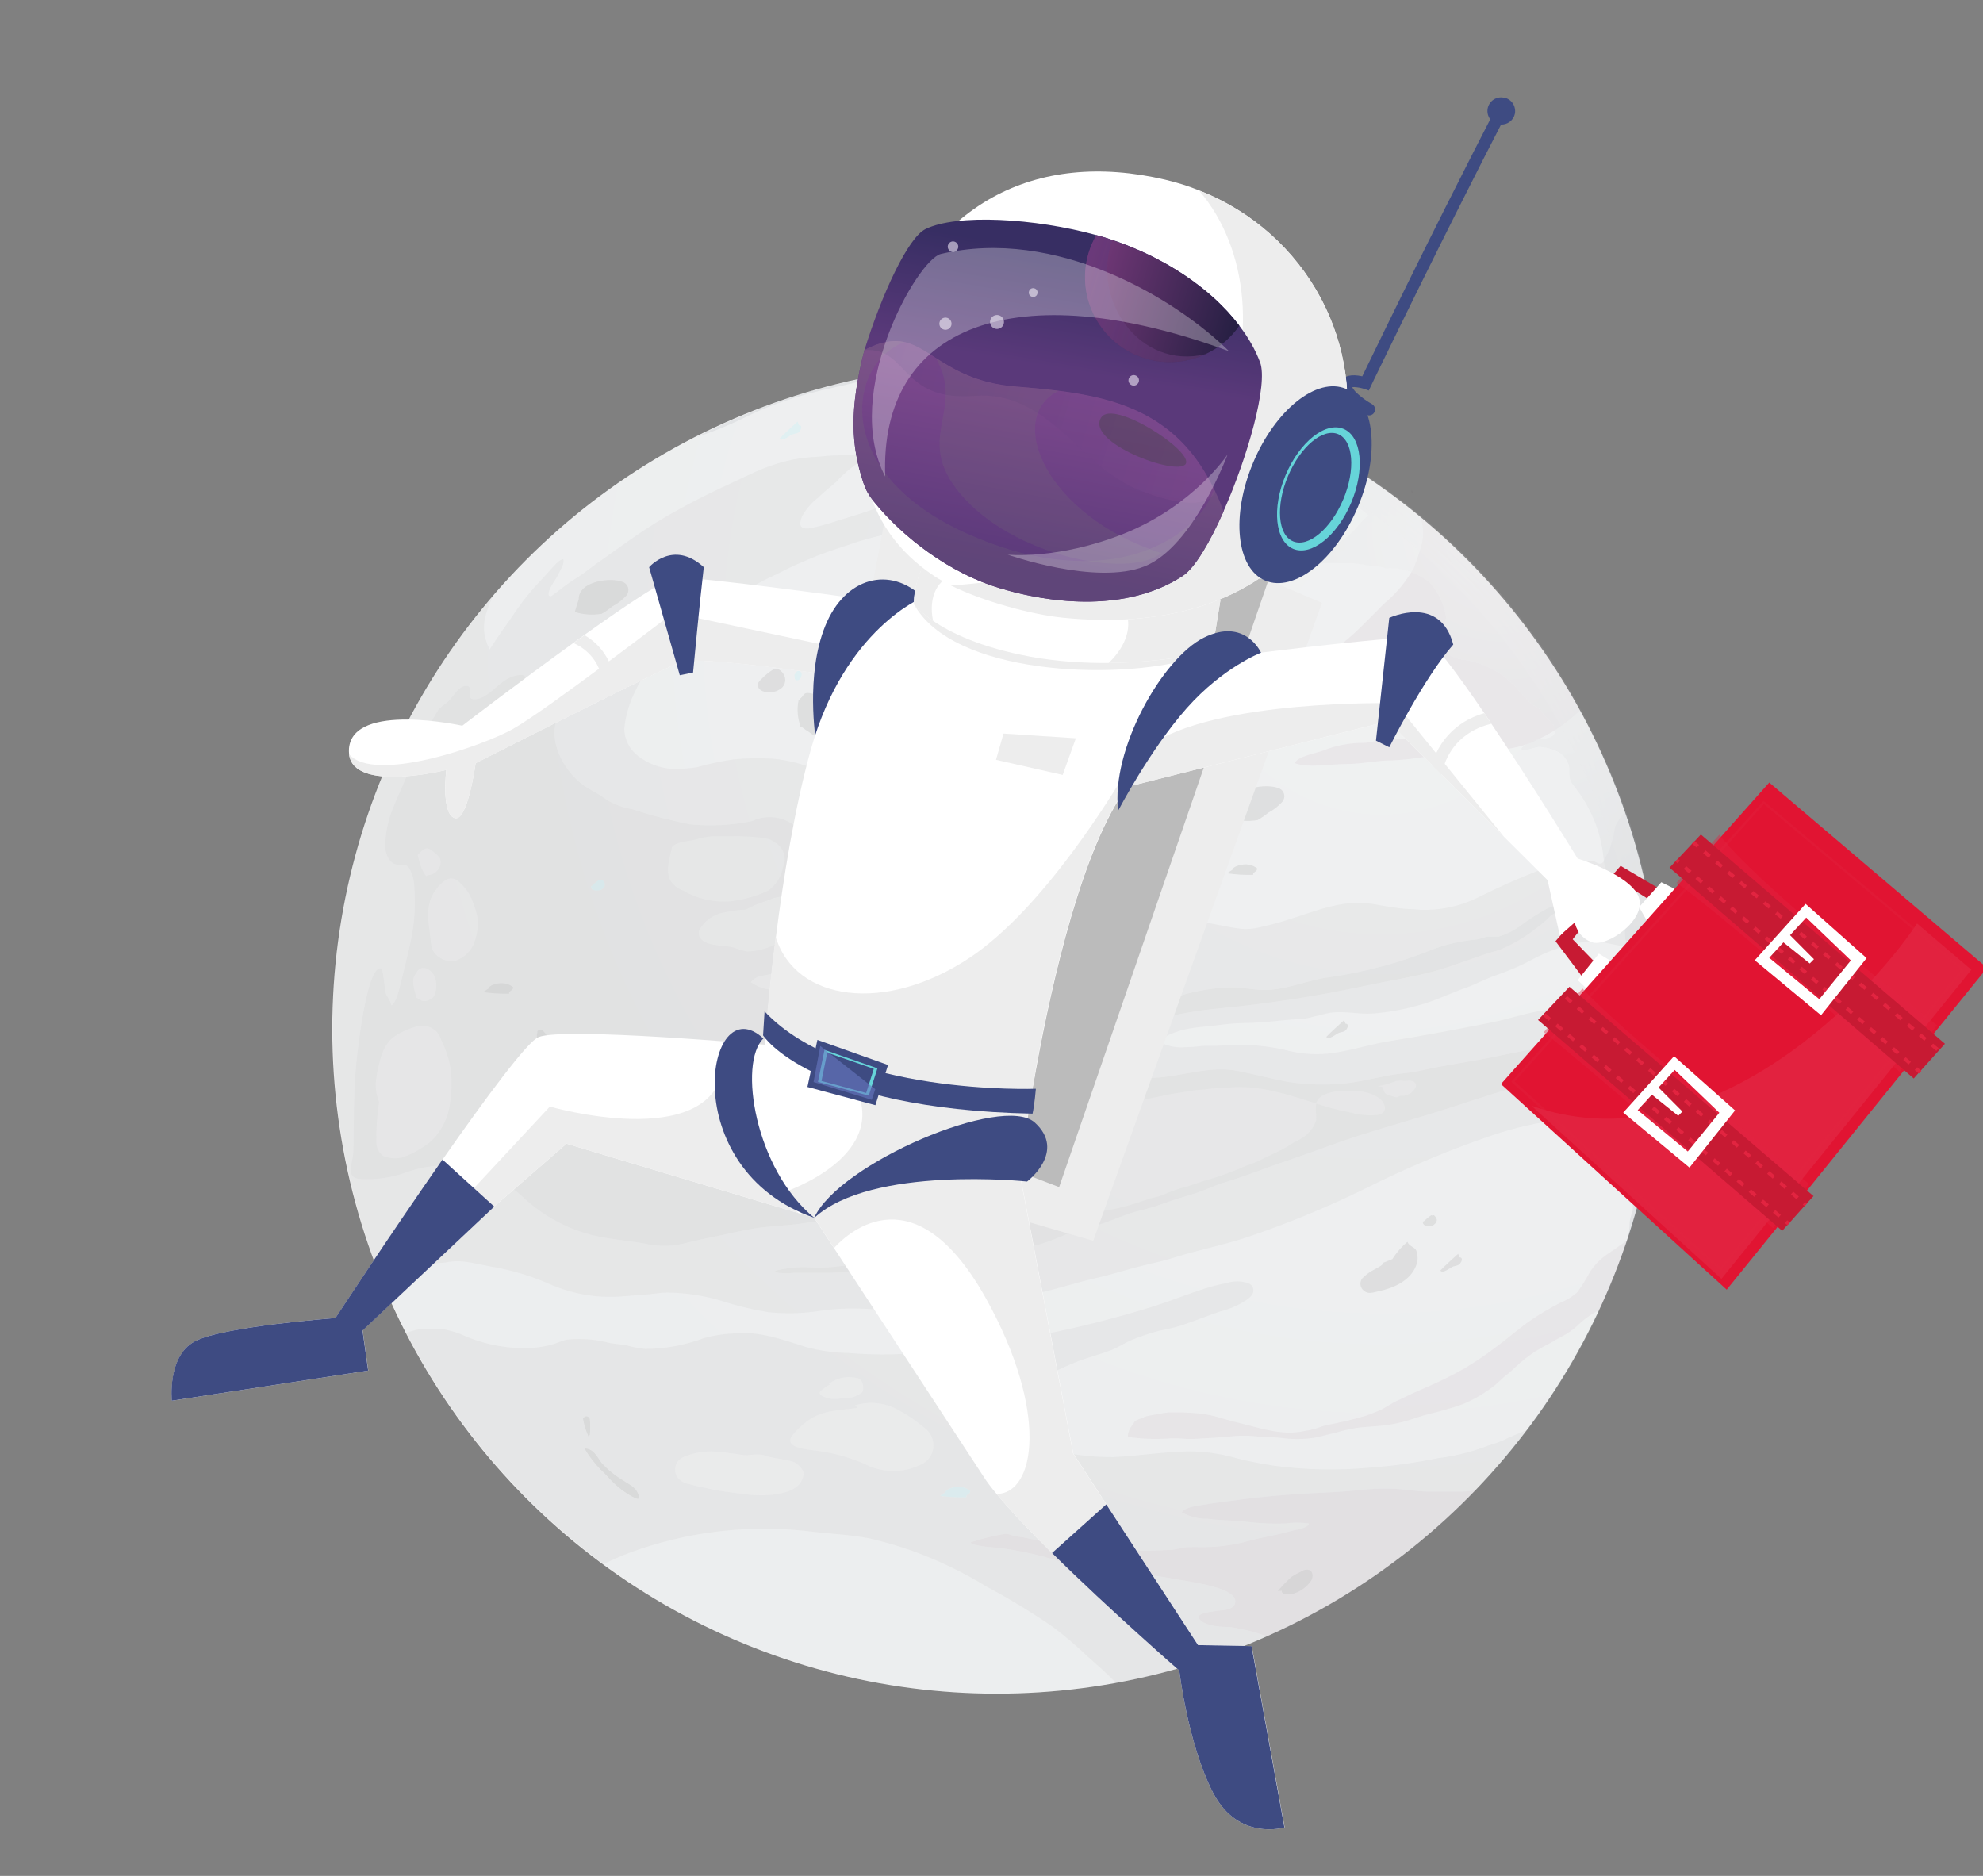 <svg width="185" height="175" viewBox="0 0 185 175" fill="none" xmlns="http://www.w3.org/2000/svg">
<rect x="0" y="0" width="185" height="175" fill="#808080" stroke="none"/>
<circle opacity="0.9" cx="93" cy="96" r="62" fill="white"/>
<g opacity="0.2">
<path style="mix-blend-mode:screen" opacity="0.5" d="M155.061 95.99C155.061 97.44 155.011 98.88 154.901 100.3C154.559 105.512 153.55 110.658 151.9 115.613C151.885 115.671 151.865 115.728 151.84 115.783C149.698 122.113 146.55 128.057 142.519 133.386C136.191 141.757 127.842 148.384 118.255 152.649C113.736 154.673 108.987 156.134 104.112 157C100.482 157.656 96.8 157.991 93.111 158C81.704 158.003 70.518 154.864 60.778 148.927C51.039 142.99 43.124 134.485 37.901 124.344C37.121 122.814 36.391 121.234 35.741 119.624C32.65 112.135 31.066 104.111 31.08 96.01C31.08 95.46 31.08 94.93 31.08 94.369C31.08 93.809 31.08 93.489 31.08 93.059C31.08 92.839 31.08 92.599 31.08 92.379C31.134 91.419 31.213 90.469 31.32 89.529C31.32 88.989 31.44 88.438 31.5 87.898C31.56 87.358 31.65 86.898 31.73 86.368C31.81 85.838 31.9 85.368 32 84.788C32.15 83.918 32.33 83.078 32.53 82.227C32.64 81.687 32.78 81.167 32.91 80.627C33.384 78.787 33.934 76.98 34.561 75.206C34.651 74.946 34.741 74.696 34.841 74.446C34.941 74.196 35.091 73.786 35.221 73.446C35.351 73.106 35.601 72.446 35.791 72.016C35.981 71.586 36.191 71.086 36.401 70.626C37.645 67.855 39.093 65.181 40.732 62.624C40.912 62.334 41.102 62.044 41.302 61.764C41.502 61.484 41.792 61.004 42.062 60.634C43.34 58.786 44.723 57.013 46.203 55.323C51.399 49.358 57.686 44.439 64.726 40.831C70.216 38.003 76.104 36.027 82.189 34.97C85.739 34.35 89.336 34.039 92.94 34.039C102.246 34.02 111.435 36.113 119.815 40.16C121.035 40.74 122.235 41.351 123.406 42.021L123.766 42.221L123.906 42.301C131.383 46.627 137.878 52.462 142.979 59.434C146.685 64.421 149.627 69.932 151.71 75.786L151.92 76.376C151.99 76.576 152.06 76.787 152.12 76.987C153.38 80.915 154.247 84.959 154.711 89.058C154.831 90.189 154.931 91.329 154.981 92.489C155.031 93.649 155.061 94.809 155.061 95.99Z" fill="url(#paint0_radial_979_17566)"/>
<g style="mix-blend-mode:multiply" opacity="0.2">
<path d="M155.061 95.99C155.061 97.44 155.011 98.88 154.901 100.301C154.738 100.996 154.393 101.634 153.901 102.151C152.993 102.934 151.891 103.456 150.71 103.661C149.01 104.041 147.229 104.211 145.499 104.461C143.388 104.737 141.308 105.216 139.288 105.892C135.457 107.192 131.715 108.742 128.086 110.532C124.27 112.44 120.327 114.081 116.284 115.443C114.124 116.153 111.874 116.593 109.693 117.273C108.693 117.594 107.633 117.834 106.603 118.074C105.162 118.424 103.792 118.884 102.372 119.204C100.532 119.624 98.761 120.204 96.921 120.624C94.851 121.054 92.81 121.824 90.72 122.134C89.068 122.409 87.391 122.503 85.719 122.414C84.989 122.354 84.269 122.254 83.549 122.214C82.549 122.144 81.549 122.164 80.618 122.094C79.215 122.024 77.807 122.095 76.418 122.304C74.845 122.546 73.249 122.583 71.667 122.414C70.127 122.159 68.61 121.788 67.126 121.304C65.555 120.851 63.93 120.609 62.295 120.584C61.665 120.584 61.035 120.704 60.415 120.754C59.795 120.804 59.105 120.844 58.415 120.914C57.434 121.009 56.445 121.009 55.464 120.914C53.928 120.745 52.428 120.33 51.023 119.684C49.462 119.018 47.832 118.529 46.163 118.224C44.672 117.994 43.162 117.434 41.662 117.764C41.413 117.802 41.163 117.826 40.912 117.834C40.582 117.834 40.272 118.004 39.912 118.044C39.517 118.051 39.128 118.143 38.771 118.314C38.596 118.439 38.429 118.576 38.271 118.724C38.116 118.874 37.949 119.011 37.771 119.134C37.489 119.258 37.198 119.362 36.901 119.444C36.507 119.598 36.08 119.649 35.661 119.594C32.57 112.106 30.986 104.081 31 95.98C31 95.43 31 94.9 31 94.34C31 93.78 31 93.46 31 93.029C31 92.809 31 92.569 31 92.349C31.053 91.389 31.133 90.439 31.24 89.499C31.24 88.959 31.36 88.409 31.42 87.869C31.48 87.329 31.57 86.868 31.65 86.338C31.73 85.808 31.82 85.338 31.92 84.758C32.07 83.888 32.25 83.048 32.45 82.198C32.56 81.658 32.7 81.138 32.83 80.597C33.304 78.757 33.854 76.95 34.481 75.177C34.571 74.916 34.661 74.666 34.761 74.416C34.861 74.166 35.011 73.756 35.141 73.416C35.271 73.076 35.521 72.416 35.711 71.986C35.901 71.556 36.111 71.056 36.321 70.596C37.565 67.825 39.013 65.151 40.652 62.594C40.832 62.304 41.022 62.014 41.222 61.734C41.422 61.454 41.712 60.974 41.982 60.604C43.26 58.757 44.642 56.983 46.123 55.293C45.593 56.533 44.922 57.874 45.233 59.294C45.312 59.684 45.436 60.063 45.602 60.424C45.632 60.475 45.655 60.528 45.672 60.584C46.183 59.824 46.673 59.044 47.233 58.294C47.923 57.294 48.583 56.293 49.333 55.393C50.083 54.493 50.693 53.903 51.334 53.163C51.574 52.913 52.164 52.163 52.554 52.163C52.684 52.583 52.294 53.163 52.124 53.513C51.874 54.053 51.464 54.513 51.254 55.073C51.194 55.273 51.083 55.633 51.373 55.623C51.491 55.557 51.605 55.483 51.714 55.403C52.054 55.163 52.364 54.893 52.714 54.643C53.194 54.273 53.714 53.973 54.204 53.643C54.694 53.313 55.514 52.643 56.204 52.183C58.005 50.903 59.825 49.562 61.725 48.432C63.731 47.25 65.797 46.175 67.916 45.212C69.026 44.701 70.117 44.151 71.257 43.681C72.12 43.342 73.01 43.075 73.917 42.881C74.68 42.735 75.452 42.644 76.228 42.611C76.868 42.551 77.508 42.481 78.158 42.481C78.808 42.481 79.268 42.381 79.838 42.381C80.176 42.394 80.512 42.444 80.838 42.531C80.928 42.531 81.269 42.591 81.338 42.691C81.638 43.161 80.288 43.071 80.088 43.161C79.331 43.663 78.641 44.262 78.038 44.941C77.458 45.452 76.858 45.892 76.308 46.452C75.698 46.918 75.193 47.507 74.827 48.182C74.727 48.442 74.577 48.822 74.727 49.082C74.877 49.342 75.317 49.322 75.608 49.272C76.461 49.088 77.302 48.854 78.128 48.572C79.178 48.242 80.248 47.942 81.278 47.572C82.166 47.216 83.093 46.964 84.039 46.822C85.039 46.702 85.929 46.512 86.879 46.392C87.428 46.302 87.983 46.252 88.54 46.242C89.02 46.242 89.45 46.102 89.92 46.112C90.78 46.112 90.14 47.042 89.72 47.292C88.396 48.199 86.929 48.875 85.379 49.292C83.577 49.59 81.797 50.005 80.048 50.532C78.828 50.962 77.568 51.333 76.358 51.803C75.698 52.063 75.057 52.343 74.417 52.623C73.497 53.013 72.627 53.513 71.707 53.923C70.302 54.614 68.963 55.43 67.706 56.363C66.496 57.173 65.366 58.084 64.206 58.964C63.181 59.739 62.222 60.595 61.335 61.524C60.502 62.335 59.824 63.29 59.335 64.345C58.753 65.471 58.383 66.695 58.245 67.955C58.248 68.456 58.368 68.95 58.593 69.397C58.819 69.845 59.144 70.234 59.545 70.536C60.453 71.23 61.545 71.644 62.685 71.726C63.472 71.743 64.259 71.689 65.036 71.566C66.138 71.249 67.261 71.009 68.396 70.846C69.633 70.722 70.877 70.699 72.117 70.776C73.535 70.907 74.923 71.265 76.228 71.836C77.482 72.509 78.682 73.278 79.818 74.136C81.428 75.275 82.934 76.554 84.319 77.957C85.109 78.707 85.799 79.537 86.639 80.217C87.279 80.768 87.947 81.285 88.64 81.768C90.249 82.816 92.03 83.574 93.901 84.008C95.398 84.473 96.99 84.542 98.521 84.208C99.632 83.898 100.622 83.318 101.732 83.028C102.409 82.868 103.115 82.868 103.792 83.028C104.835 83.243 105.898 83.344 106.963 83.328C107.503 83.328 108.033 83.248 108.583 83.208C109.128 83.188 109.672 83.259 110.193 83.418C110.573 83.508 111.123 83.738 110.643 84.148C110.163 84.558 109.003 84.448 108.343 84.448C107.178 84.405 106.011 84.451 104.852 84.588C104.442 84.658 103.242 84.828 103.162 85.378C103.062 86.088 104.802 86.058 105.162 86.008C106.223 85.858 107.293 85.768 108.353 85.688C109.665 85.701 110.973 85.825 112.264 86.058C113.564 86.188 114.824 86.588 116.134 86.668C116.695 86.666 117.254 86.589 117.795 86.438C118.68 86.243 119.554 86.003 120.415 85.718C121.865 85.268 123.265 84.718 124.746 84.428C126.029 84.158 127.354 84.158 128.636 84.428C129.266 84.548 129.927 84.638 130.567 84.728C131.207 84.818 131.857 84.788 132.487 84.868C134.328 84.943 136.16 84.562 137.818 83.758C139.713 82.797 141.656 81.932 143.639 81.168C144.94 80.772 146.282 80.527 147.639 80.437C147.964 80.346 148.303 80.312 148.64 80.337C148.81 80.337 148.94 80.497 149.1 80.537C149.52 80.667 149.6 80.377 149.74 80.057C149.917 79.77 150.071 79.469 150.2 79.157C150.29 78.847 150.37 78.517 150.48 78.157C150.59 77.797 150.58 77.417 150.71 77.047C150.8 76.847 151.37 75.827 151.6 75.797C151.75 75.847 151.76 76.167 151.77 76.387C151.78 76.607 151.77 76.507 151.77 76.547C151.789 76.71 151.851 76.865 151.95 76.997C153.267 80.916 154.191 84.957 154.711 89.059C154.231 88.909 153.71 88.749 153.29 88.629C152.59 88.449 151.87 88.369 151.16 88.239C150.45 88.109 149.86 87.949 149.21 87.869C147.808 87.775 146.403 88.012 145.109 88.559C144.463 88.781 143.834 89.052 143.229 89.369C142.659 89.669 142.089 89.969 141.498 90.229C140.908 90.489 140.268 90.739 139.618 90.969C138.618 91.299 137.758 91.789 136.788 92.139C135.287 92.659 133.787 93.43 132.297 93.8C130.896 94.196 129.458 94.451 128.006 94.56C126.746 94.64 125.466 94.3 124.196 94.47C123.696 94.54 123.195 94.71 122.725 94.8C122.311 94.918 121.89 95.011 121.465 95.08C120.785 95.08 120.125 95.14 119.465 95.21C118.345 95.33 117.244 95.43 116.124 95.44C115.288 95.456 114.453 95.523 113.624 95.64C112.844 95.75 112.074 95.78 111.293 95.9C110.527 96.002 109.779 96.214 109.073 96.53C108.883 96.62 108.383 96.85 108.423 97.12C108.463 97.39 108.723 97.44 108.883 97.5C109.431 97.678 110.01 97.743 110.583 97.69C111.069 97.683 111.553 97.647 112.034 97.58C112.704 97.52 113.374 97.58 114.034 97.53C116.162 97.351 118.306 97.53 120.375 98.06C121.664 98.355 122.995 98.416 124.306 98.24C126.116 97.98 127.846 97.41 129.647 97.12C132.807 96.61 135.968 96.02 139.088 95.39C140.598 95.1 142.039 94.59 143.549 94.33L145.549 93.95C146.469 93.76 147.419 93.72 148.35 93.59C149.74 93.4 151.07 92.909 152.46 92.739C153.31 92.629 154.151 92.529 154.991 92.489C155.021 93.64 155.061 94.81 155.061 95.99Z" fill="#312C2F"/>
</g>
<g style="mix-blend-mode:multiply" opacity="0.2">
<path d="M142.51 133.397C133.131 145.816 119.418 154.246 104.103 157.011C104.089 156.98 104.069 156.953 104.043 156.931C103.203 156.051 102.283 155.271 101.373 154.45C100.385 153.508 99.343 152.623 98.252 151.8C96.263 150.425 94.196 149.166 92.061 148.029C89.87 146.685 87.547 145.566 85.13 144.689C83.803 144.22 82.451 143.826 81.079 143.509C79.379 143.179 77.619 143.108 75.899 142.908C70.445 142.213 64.906 142.763 59.696 144.519C58.617 144.873 57.564 145.305 56.545 145.809L56.325 145.929C48.608 140.245 42.304 132.86 37.902 124.345C38.447 124.13 39.019 123.995 39.603 123.945C40.063 123.945 40.523 123.945 40.983 123.945C41.799 124.046 42.596 124.272 43.343 124.615C45.367 125.483 47.566 125.867 49.764 125.736C50.321 125.684 50.872 125.59 51.415 125.456C51.925 125.316 52.415 125.055 52.925 124.965C53.663 124.9 54.407 124.9 55.145 124.965C55.736 125.028 56.321 125.135 56.895 125.286C57.426 125.376 57.966 125.416 58.506 125.516C59.06 125.666 59.625 125.773 60.196 125.836C62.058 125.829 63.904 125.49 65.647 124.835C66.534 124.583 67.447 124.435 68.367 124.395C70.758 124.125 72.998 124.965 75.249 125.676C76.523 126.01 77.832 126.192 79.149 126.216C80.496 126.329 81.848 126.372 83.2 126.346C85.281 126.284 87.357 126.117 89.421 125.846C90.251 125.756 91.081 125.636 91.891 125.466C93.422 125.166 94.962 124.945 96.492 124.655C100.262 123.931 103.988 122.996 107.654 121.855C109.254 121.345 110.814 120.705 112.425 120.195C113.082 119.991 113.749 119.824 114.425 119.695C115.075 119.486 115.775 119.486 116.425 119.695C116.525 119.725 116.616 119.776 116.694 119.845C116.772 119.914 116.833 119.999 116.875 120.094C116.917 120.189 116.938 120.291 116.936 120.395C116.934 120.499 116.91 120.601 116.865 120.695C116.655 121.125 115.965 121.475 115.585 121.695C115.003 121.991 114.389 122.219 113.755 122.375C112.585 122.775 111.425 123.245 110.254 123.635C109.544 123.875 108.814 123.995 108.094 124.165C107.256 124.383 106.434 124.657 105.634 124.985C104.923 125.266 104.323 125.716 103.583 125.986C102.583 126.356 101.583 126.626 100.583 126.986C98.062 127.986 95.702 129.426 93.022 129.986C92.161 130.189 91.313 130.439 90.481 130.736C90.101 130.856 89.481 131.076 89.481 131.607C89.481 132.407 90.641 132.667 91.201 132.797C92.081 133.007 92.921 133.337 93.802 133.547C94.388 133.708 94.949 133.947 95.472 134.257C96.257 134.67 97.09 134.986 97.952 135.197C99.875 135.699 101.856 135.944 103.843 135.927C106.594 135.817 109.304 135.267 112.065 135.427C113.24 135.528 114.403 135.746 115.535 136.077C116.645 136.367 117.756 136.557 118.896 136.737C121.854 137.129 124.847 137.186 127.817 136.907C129.925 136.756 132.02 136.466 134.088 136.037C135.538 135.861 136.963 135.526 138.339 135.037C138.969 134.777 139.629 134.647 140.259 134.347C140.639 134.157 140.979 134.007 141.37 133.847C141.741 133.675 142.121 133.525 142.51 133.397Z" fill="#282527"/>
</g>
<g style="mix-blend-mode:multiply" opacity="0.2">
<path d="M151.889 115.622C151.138 117.853 150.263 120.04 149.268 122.173L149.118 122.253C148.384 122.64 147.71 123.132 147.118 123.714C146.64 124.142 146.105 124.502 145.528 124.784C145.148 124.974 144.808 125.224 144.427 125.404C144.047 125.584 143.617 125.864 143.217 126.084C142.582 126.503 141.983 126.975 141.427 127.494C141.217 127.674 141.037 127.884 140.817 128.064C140.597 128.244 140.467 128.314 140.307 128.464C139.977 128.764 139.667 129.084 139.307 129.354C138.565 129.923 137.763 130.409 136.916 130.805C136.365 131.048 135.797 131.248 135.216 131.405C134.566 131.605 133.936 131.775 133.296 131.925C132.655 132.075 132.035 132.305 131.405 132.505C130.715 132.711 130.009 132.862 129.295 132.955C128.175 133.115 127.055 133.075 125.944 133.325C125.364 133.435 124.804 133.625 124.214 133.755C123.624 133.885 123.094 134.065 122.514 134.145C121.519 134.289 120.508 134.289 119.513 134.145C119.181 134.107 118.847 134.087 118.513 134.085C118.293 134.085 118.073 134.025 117.843 134.025L117.453 134.025C116.516 133.91 115.569 133.91 114.632 134.025C113.682 134.115 112.722 134.165 111.782 134.215C111.32 134.261 110.854 134.261 110.392 134.215C109.849 134.17 109.304 134.17 108.762 134.215C107.575 134.279 106.386 134.222 105.211 134.045C105.225 133.605 105.4 133.186 105.701 132.865C105.791 132.725 105.801 132.615 105.961 132.525C106.146 132.426 106.34 132.346 106.541 132.285C106.676 132.216 106.817 132.159 106.961 132.115C107.291 132.036 107.625 131.976 107.961 131.935C108.32 131.849 108.684 131.789 109.052 131.755C109.472 131.755 109.902 131.755 110.322 131.755L111.402 131.815C112.077 131.858 112.747 131.965 113.402 132.135C114.042 132.315 114.693 132.525 115.403 132.685C117.453 133.175 119.513 133.955 121.634 133.505C121.904 133.445 122.144 133.425 122.394 133.355C122.874 133.255 123.294 133.045 123.764 132.935C124.978 132.716 126.18 132.432 127.365 132.085C127.903 131.904 128.43 131.694 128.945 131.455C129.435 131.205 129.865 130.875 130.365 130.655C130.865 130.435 131.365 130.165 131.855 129.945L133.296 129.314C134.444 128.813 135.566 128.252 136.656 127.634C137.674 127.025 138.656 126.357 139.597 125.634C140.727 124.804 141.777 123.864 142.937 123.073C143.769 122.521 144.631 122.013 145.518 121.553C146.116 121.319 146.668 120.98 147.148 120.553C147.583 119.95 147.977 119.319 148.328 118.663C148.746 118.018 149.287 117.461 149.918 117.022C150.218 116.802 150.548 116.612 150.849 116.382C151.149 116.152 151.539 115.902 151.889 115.622Z" fill="#470024"/>
</g>
<g style="mix-blend-mode:multiply" opacity="0.2">
<path d="M131.708 45.641C131.708 45.731 131.758 45.841 131.788 45.941C131.708 46.011 131.648 45.961 131.708 45.641Z" fill="#470024"/>
</g>
<g style="mix-blend-mode:multiply" opacity="0.2">
<path d="M147.442 66.235C146.14 67.505 144.614 68.523 142.941 69.236C140.62 70.236 138.06 69.946 135.63 70.236C135.17 70.286 134.819 70.526 134.379 70.586C133.939 70.646 133.489 70.506 133.059 70.586C132.011 70.769 130.952 70.886 129.889 70.936C128.408 70.936 127.078 71.276 125.598 71.276C124.118 71.276 122.097 71.666 120.807 71.206C120.937 70.566 122.807 70.266 123.418 70.026C124.612 69.542 125.889 69.294 127.178 69.296C127.938 69.296 128.578 69.006 129.329 68.936C130.079 68.866 130.639 69.016 131.329 68.886C132.019 68.756 133.979 68.346 133.769 67.285C133.562 66.917 133.302 66.58 132.999 66.285C132.635 65.997 132.206 65.801 131.749 65.715C130.919 65.535 130.369 65.595 131.169 64.715C131.689 64.145 132.279 63.205 131.089 62.935C130.185 62.877 129.278 63.01 128.428 63.325C127.984 63.317 127.54 63.333 127.098 63.375C126.668 63.475 126.218 63.775 125.788 63.885C125.358 63.995 124.678 63.885 124.108 64.045C123.542 64.188 122.961 64.266 122.377 64.275C120.147 64.345 117.817 65.735 115.576 65.215L112.856 64.605C111.506 64.315 109.925 64.795 108.615 64.965C106.925 65.185 105.245 65.355 103.534 65.615C102.534 65.775 101.314 66.265 100.344 65.885C100.724 65.485 101.674 65.435 102.194 65.285C103.614 64.925 105.095 64.645 106.525 64.375C107.955 64.105 109.675 63.885 111.226 63.705C112.226 63.565 113.306 63.765 114.296 63.595C117.148 63.224 119.949 62.537 122.647 61.544C125.198 60.544 127.138 58.274 129.099 56.334C130.229 55.397 131.178 54.262 131.899 52.983C132.198 52.227 132.455 51.456 132.669 50.673C132.837 49.856 132.781 49.01 132.509 48.222C138.589 53.22 143.658 59.334 147.442 66.235Z" fill="#470024"/>
</g>
<g style="mix-blend-mode:multiply" opacity="0.2">
<path d="M38.853 70.446C39.388 68.949 40.082 67.514 40.923 66.165C41.188 65.914 41.472 65.683 41.773 65.475C42.203 65.095 42.773 63.985 43.474 63.975C44.344 63.975 43.264 65.305 44.324 65.235C45.384 65.165 46.274 63.985 47.124 63.455C47.588 63.139 48.133 62.965 48.694 62.955C49.164 63.085 49.004 63.235 49.084 63.705C49.477 63.652 49.834 63.452 50.085 63.145C50.747 62.397 51.515 61.75 52.365 61.224C52.815 60.974 54.655 59.744 55.245 60.284C55.836 60.824 54.135 62.765 53.915 63.035C52.903 64.343 52.192 65.86 51.835 67.475C51.275 69.876 53.155 72.706 55.215 73.736C55.745 73.996 56.216 74.356 56.696 74.667C57.392 75.068 58.154 75.343 58.946 75.477C60.717 76.055 62.52 76.53 64.347 76.897C66.288 77.093 68.248 76.992 70.158 76.597C70.61 76.379 71.101 76.253 71.602 76.226C72.103 76.199 72.604 76.272 73.077 76.441C73.549 76.609 73.984 76.87 74.355 77.207C74.726 77.545 75.026 77.953 75.239 78.407C75.879 79.055 76.615 79.601 77.419 80.028C78.359 80.648 79.419 81.088 80.42 81.638C81.05 81.998 81.59 82.468 82.21 82.828C82.82 83.082 83.392 83.418 83.91 83.828C84.344 84.153 84.701 84.568 84.959 85.045C85.216 85.521 85.367 86.048 85.4 86.589C85.4 87.289 84.84 87.349 84.48 87.879C85.32 88.519 86.411 88.609 87.241 89.189C87.501 89.359 88.241 89.669 88.111 90.059C87.931 90.699 86.111 90.559 85.781 90.559C82.18 90.559 78.569 90.449 74.979 90.559C73.714 90.594 72.455 90.745 71.218 91.009C70.992 91.025 70.771 91.088 70.571 91.195C70.371 91.302 70.196 91.45 70.058 91.629C70.691 92.077 71.443 92.325 72.218 92.34C74.059 92.57 75.869 93.04 77.709 93.34C79.549 93.64 81.01 94.34 82.71 94.79C83.4 94.95 84.07 95.19 84.76 95.35C85.667 95.496 86.583 95.583 87.501 95.61C91.231 95.95 95.002 95.08 98.753 95.09C100.153 95.107 101.553 95.034 102.943 94.87C104.179 94.702 105.391 94.389 106.554 93.94C107.274 93.69 108.014 93.58 108.744 93.36C109.475 93.14 110.185 92.83 110.935 92.65C112.244 92.319 113.586 92.138 114.935 92.109C116.136 92.109 117.286 92.43 118.486 92.34C120.396 92.189 122.077 91.419 123.947 91.169C127.352 90.688 130.684 89.788 133.869 88.489C135.128 88.043 136.438 87.757 137.769 87.639C138.139 87.589 138.459 87.409 138.829 87.369C139.162 87.39 139.496 87.39 139.83 87.369C140.516 87.16 141.164 86.842 141.75 86.428C142.587 85.803 143.466 85.235 144.38 84.728C145.38 84.308 146.471 84.088 147.491 83.728C147.891 83.598 148.281 83.408 148.681 83.288C149.081 83.168 149.371 83.228 149.581 83.028C148.811 83.542 147.958 83.921 147.061 84.148C146.19 84.477 145.369 84.925 144.62 85.478C144.21 85.909 143.758 86.298 143.27 86.639C142.226 87.469 141.067 88.142 139.83 88.639C137.759 89.199 135.779 90.079 133.689 90.639C131.598 91.199 129.418 91.519 127.307 91.98C122.818 92.944 118.276 93.645 113.705 94.08C111.878 94.252 110.066 94.559 108.284 95C107.584 95.18 107.044 95.59 106.334 95.76C105.464 95.97 104.644 96.28 103.794 96.56C102.063 97.15 100.333 97.64 98.623 98.311C97.743 98.661 96.182 98.661 95.842 99.731C96.524 100.067 97.294 100.179 98.043 100.051C98.618 100.106 99.197 100.106 99.773 100.051C100.459 99.87 101.129 99.629 101.773 99.331C102.403 99.051 102.993 98.811 103.644 98.581C104.294 98.35 104.554 98.061 105.254 98.07C105.651 98.113 106.052 98.096 106.444 98.02C106.784 97.92 106.984 97.71 107.444 97.87C107.284 98.231 106.514 98.521 106.164 98.701C105.814 98.881 105.224 98.961 104.784 99.371C104.344 99.781 104.104 100.051 104.784 100.371C105.665 100.637 106.595 100.698 107.504 100.551C110.195 100.481 112.775 99.361 115.505 99.911C117.036 100.221 118.506 100.601 120.056 100.911C121.905 101.207 123.786 101.255 125.647 101.051C127.497 100.831 129.288 100.271 131.148 100.101C132.148 100.001 133.148 99.721 134.149 99.541C135.439 99.291 136.739 99.091 138.029 98.851C139.64 98.561 141.26 98.171 142.87 97.91C144.11 97.7 145.37 97.63 146.611 97.42C147 97.352 147.396 97.329 147.791 97.35C148.231 97.35 148.081 97.48 148.381 97.55C148.787 97.643 149.184 97.767 149.571 97.921C149.951 98.081 150.711 98.02 150.791 98.541C148.031 100.481 144.15 100.691 141 101.541C138.859 102.141 136.769 102.871 134.659 103.541C132.148 104.332 129.658 105.032 127.117 105.832C124.577 106.632 122.437 107.492 120.116 108.272C118.176 108.912 116.316 109.692 114.355 110.272C113.355 110.553 112.445 111.033 111.455 111.343C110.465 111.653 109.524 111.913 108.564 112.273C107.752 112.561 106.924 112.805 106.084 113.003C104.984 113.283 104.014 113.753 102.953 114.113C101.893 114.473 100.733 114.623 99.673 115.053C98.844 115.446 97.988 115.78 97.112 116.053C95.702 116.434 94.302 116.764 92.882 117.054C91.882 117.284 90.881 117.744 89.881 117.934C88.743 118.113 87.593 118.213 86.441 118.234C85.35 118.234 84.32 118.484 83.21 118.484C82.28 118.439 81.347 118.459 80.42 118.544C78.909 118.713 77.388 118.776 75.869 118.734L74.139 118.734C73.496 118.82 72.844 118.799 72.208 118.674C72.288 118.464 73.299 118.364 73.648 118.294C74.312 118.208 74.982 118.188 75.649 118.234C76.349 118.267 77.051 118.25 77.749 118.184C78.539 118.064 79.379 118.094 80.17 117.934C81.325 117.776 82.47 117.552 83.6 117.264C84.27 117.064 84.77 116.644 85.41 116.414C85.949 116.26 86.497 116.143 87.051 116.063C87.915 115.851 88.79 115.684 89.671 115.563C90.171 115.493 90.671 115.563 91.181 115.453C91.971 115.301 92.742 115.066 93.482 114.753C94.812 114.293 96.032 113.813 97.312 113.253C98.008 113.01 98.627 112.586 99.103 112.023C100.003 110.753 97.862 111.023 97.192 111.163C95.383 111.776 93.522 112.225 91.632 112.503C90.791 112.573 89.991 112.703 89.151 112.753C88.091 112.813 87.151 113.023 86.041 113.013C84.93 113.003 84.1 113.223 83.11 113.273C81.72 113.273 80.34 113.443 78.949 113.563C77.389 113.703 75.859 114.023 74.319 114.203C73.158 114.343 72.008 114.373 70.848 114.533C69.148 114.773 67.507 115.223 65.847 115.533C64.907 115.713 63.977 115.993 63.047 116.163C62.044 116.287 61.028 116.23 60.046 115.993C58.366 115.713 56.686 115.593 55.045 115.173C52.734 114.548 50.61 113.371 48.854 111.743C47.211 110.193 45.142 109.17 42.913 108.802C41.147 108.59 39.355 108.81 37.693 109.442C36.407 109.884 35.049 110.074 33.692 110.002C32.072 109.912 32.932 108.532 32.962 107.452C33.032 104.652 32.962 101.851 33.252 99.061C33.342 98.121 34.252 89.669 35.642 90.369C35.774 91.03 35.868 91.698 35.922 92.37C35.982 92.94 36.442 93.24 36.492 93.77C36.902 93.77 37.292 92.109 37.373 91.769C37.682 90.459 38.033 89.169 38.303 87.849C38.661 86.207 38.779 84.523 38.653 82.848C38.655 82.208 38.493 81.578 38.183 81.018C37.883 80.598 37.682 80.678 37.182 80.668C36.322 80.668 35.942 79.667 35.932 78.937C35.952 77.646 36.227 76.371 36.742 75.187C37.193 74.067 37.743 72.986 38.153 71.826C38.203 71.406 38.693 70.256 38.853 70.446Z" fill="#262626"/>
</g>
<g style="mix-blend-mode:multiply" opacity="0.2">
<path d="M137.709 139.006C132.155 144.766 125.544 149.402 118.235 152.659C117.093 152.251 115.914 151.956 114.715 151.779C113.995 151.779 112.524 151.728 111.954 151.108C111.384 150.488 112.955 150.378 113.405 150.288C113.855 150.198 115.045 150.288 115.225 149.558C115.645 147.988 110.224 147.478 109.224 147.238C107.576 146.925 105.9 146.787 104.223 146.828C103.231 146.79 102.249 146.619 101.303 146.318C100.382 146.018 99.472 145.848 98.552 145.567C96.741 145.005 94.883 144.606 93.001 144.377C92.701 144.377 90.611 144.207 90.551 143.887C91.565 143.543 92.605 143.282 93.661 143.107C94.081 143.037 94.231 143.197 94.561 143.277C94.891 143.357 95.432 143.387 95.882 143.507C100.222 144.471 104.674 144.835 109.114 144.587C109.704 144.587 110.204 144.347 110.784 144.327C111.364 144.307 111.714 144.327 112.174 144.327C113.648 144.332 115.116 144.134 116.535 143.737C117.795 143.387 119.156 143.207 120.386 142.837C120.776 142.717 122.056 142.587 122.106 142.127C121.367 142.017 120.615 142.017 119.876 142.127C118.767 142.163 117.657 142.12 116.555 141.997C115.255 141.827 113.955 141.857 112.654 141.687C111.811 141.705 110.978 141.494 110.244 141.077C110.604 140.587 111.644 140.487 112.194 140.387C113.375 140.177 114.585 140.057 115.765 139.887C118.765 139.476 121.766 139.326 124.766 139.176C126.387 139.096 128.027 138.806 129.657 138.876C130.917 138.876 132.138 139.166 133.398 139.146C134.398 139.146 135.328 139.146 136.288 139.146C136.765 139.143 137.24 139.096 137.709 139.006Z" fill="#470024"/>
</g>
<g style="mix-blend-mode:soft-light" opacity="0.5">
<g style="mix-blend-mode:soft-light" opacity="0.5">
<path d="M62.695 79.028C62.515 80.028 62.035 81.188 62.555 82.148C62.835 82.584 63.255 82.912 63.745 83.078C65.07 83.858 66.604 84.207 68.136 84.078C69.359 83.939 70.552 83.601 71.667 83.078C72.394 82.556 72.89 81.77 73.047 80.888C73.215 80.504 73.245 80.075 73.132 79.672C73.019 79.269 72.77 78.917 72.427 78.677C72.207 78.567 72.017 78.387 71.787 78.297C71.42 78.203 71.045 78.142 70.666 78.117C69.836 78.032 69.001 78.002 68.166 78.027C67.586 78.027 67.016 78.027 66.436 78.027C65.923 78.065 65.416 78.162 64.926 78.317C64.156 78.517 63.195 78.477 62.695 79.028Z" fill="white"/>
</g>
<g style="mix-blend-mode:soft-light" opacity="0.5">
<path d="M73.697 82.389C74.088 81.99 74.525 81.637 74.998 81.339C75.287 81.569 75.758 81.619 75.908 81.989C75.997 82.132 76.034 82.301 76.014 82.468C75.994 82.636 75.918 82.791 75.798 82.909C75.676 83.05 75.52 83.157 75.344 83.218C75.169 83.279 74.98 83.294 74.797 83.259C74.417 83.169 73.867 82.999 73.797 82.539L73.697 82.389Z" fill="white"/>
</g>
<g style="mix-blend-mode:soft-light" opacity="0.5">
<path d="M69.579 84.868C70.154 84.546 70.76 84.285 71.389 84.088C71.709 84.008 71.979 83.828 72.309 83.757C72.621 83.683 72.939 83.64 73.259 83.627C73.679 83.627 73.879 83.558 74.179 83.878C74.401 84.107 74.598 84.359 74.769 84.628C74.89 84.761 74.976 84.922 75.02 85.096C75.064 85.271 75.064 85.453 75.019 85.628C74.891 86.11 74.635 86.549 74.279 86.898C73.713 87.451 73.029 87.868 72.279 88.118C71.475 88.516 70.595 88.735 69.698 88.758C69.274 88.664 68.856 88.54 68.448 88.388C67.808 88.228 67.148 88.228 66.508 88.118C65.868 88.008 64.978 87.608 65.238 86.778C65.472 86.345 65.802 85.972 66.202 85.686C66.602 85.4 67.063 85.209 67.548 85.128C67.918 85.048 68.288 85.008 68.668 84.938C68.969 84.887 69.274 84.864 69.579 84.868Z" fill="white"/>
</g>
<g style="mix-blend-mode:soft-light" opacity="0.5">
<path d="M77.037 83.508C76.684 83.91 76.448 84.401 76.357 84.929C76.517 84.929 76.597 85.009 76.748 85.009C76.859 84.992 76.967 84.958 77.067 84.909C77.358 84.799 77.568 84.759 77.648 84.439C77.678 84.338 77.689 84.232 77.678 84.127C77.668 84.023 77.637 83.921 77.588 83.828C77.394 83.669 77.164 83.559 76.918 83.508L77.037 83.508Z" fill="white"/>
</g>
<g style="mix-blend-mode:soft-light" opacity="0.5">
<path d="M83.878 96.811C81.748 96.481 79.601 96.271 77.447 96.181C75.016 96.237 72.674 97.107 70.796 98.651C70.036 99.301 69.166 99.951 69.176 101.051C69.199 101.413 69.311 101.764 69.501 102.072C69.691 102.381 69.954 102.638 70.266 102.822C71.287 103.475 72.419 103.936 73.607 104.182C74.751 104.521 75.922 104.762 77.107 104.902C78.2 105.032 79.305 105.032 80.398 104.902C81.537 104.713 82.657 104.429 83.748 104.052C84.672 103.864 85.505 103.366 86.109 102.642C86.429 102.154 86.606 101.585 86.619 101.001C86.619 99.791 86.719 98.631 85.819 97.711C85.581 97.428 85.284 97.2 84.949 97.045C84.613 96.889 84.248 96.809 83.878 96.811Z" fill="white"/>
</g>
<g style="mix-blend-mode:soft-light" opacity="0.5">
<path d="M89.35 96.94C89.516 97.474 89.781 97.972 90.13 98.41C90.4 98.15 91.13 98.3 91.44 98.3C91.753 98.29 92.065 98.25 92.37 98.18C92.89 98.09 93.58 98.03 93.58 97.37C93.58 96.549 92.66 96.43 92.03 96.439C91.16 96.439 90.25 96.26 89.6 96.94L89.35 96.94Z" fill="white"/>
</g>
<g style="mix-blend-mode:soft-light" opacity="0.5">
<path d="M70.445 105.642C71.275 105.762 72.086 105.852 72.906 105.912C73.728 105.952 74.545 106.07 75.346 106.262C75.576 106.285 75.797 106.359 75.994 106.479C76.191 106.598 76.36 106.76 76.486 106.952C76.626 107.203 76.726 107.353 76.606 107.633C76.358 108.01 75.975 108.278 75.536 108.383C74.918 108.66 74.28 108.887 73.626 109.063C72.267 109.47 70.862 109.705 69.445 109.763C69.076 109.759 68.713 109.665 68.388 109.491C68.062 109.317 67.784 109.067 67.575 108.763C67.397 108.48 67.293 108.157 67.272 107.823C67.251 107.489 67.314 107.156 67.455 106.852C67.622 106.481 67.893 106.166 68.236 105.945C68.578 105.725 68.978 105.61 69.385 105.612C69.684 105.605 69.981 105.649 70.265 105.742C70.455 105.832 70.805 105.852 70.445 105.642Z" fill="white"/>
</g>
<g style="mix-blend-mode:soft-light" opacity="0.5">
<path d="M35.371 102.782C35.185 104.017 35.098 105.264 35.111 106.513C35.104 106.768 35.159 107.021 35.27 107.251C35.382 107.481 35.547 107.68 35.752 107.833C36.358 108.085 37.032 108.121 37.662 107.933C38.431 107.635 39.16 107.242 39.832 106.763C40.278 106.437 40.66 106.034 40.962 105.573C41.498 104.82 41.842 103.948 41.962 103.032C42.141 101.992 42.174 100.931 42.062 99.882C41.913 98.882 41.606 97.914 41.152 97.011C41.033 96.588 40.765 96.222 40.398 95.981C40.03 95.741 39.587 95.641 39.152 95.701C38.374 95.862 37.632 96.164 36.962 96.591C36.504 96.882 36.131 97.289 35.882 97.771C35.66 98.219 35.495 98.693 35.391 99.181C35.278 99.588 35.195 100.003 35.141 100.422C34.978 101.214 35.058 102.037 35.371 102.782Z" fill="white"/>
</g>
<g style="mix-blend-mode:soft-light" opacity="0.5">
<path d="M38.853 93.08C38.733 92.51 38.383 91.679 38.643 91.079C38.693 90.979 38.793 90.839 38.853 90.739C38.903 90.634 38.975 90.541 39.065 90.467C39.155 90.392 39.26 90.339 39.373 90.309C39.973 90.219 40.503 90.829 40.613 91.309C40.773 91.854 40.723 92.44 40.473 92.95C40.273 93.25 39.473 93.6 39.223 93.25L38.853 93.08Z" fill="white"/>
</g>
<g style="mix-blend-mode:soft-light" opacity="0.5">
<path d="M40.223 88.108C40.093 86.498 39.513 84.568 40.593 83.108C40.953 82.618 41.533 81.867 42.234 81.957C42.654 82.017 43.064 82.497 43.334 82.797C43.737 83.276 44.034 83.835 44.204 84.438C44.417 84.941 44.548 85.474 44.594 86.018C44.585 86.652 44.474 87.28 44.264 87.878C44.121 88.272 43.894 88.63 43.599 88.927C43.303 89.224 42.947 89.454 42.554 89.599C42.282 89.669 41.998 89.678 41.723 89.625C41.448 89.571 41.188 89.456 40.963 89.289C40.761 89.159 40.589 88.986 40.461 88.781C40.333 88.577 40.252 88.348 40.223 88.108Z" fill="white"/>
</g>
<g style="mix-blend-mode:soft-light" opacity="0.5">
<path d="M39.103 80.267C39.215 80.797 39.436 81.298 39.753 81.737C39.913 81.607 40.133 81.627 40.313 81.547C40.552 81.453 40.758 81.289 40.903 81.077C40.995 80.941 41.057 80.787 41.085 80.624C41.113 80.462 41.105 80.296 41.063 80.137C40.963 79.837 40.463 79.487 40.213 79.297C39.683 78.907 39.363 79.377 38.973 79.767L39.103 80.267Z" fill="white"/>
</g>
<g style="mix-blend-mode:soft-light" opacity="0.5">
<path d="M96.193 104.901C96.856 104.518 97.556 104.203 98.283 103.961C98.723 103.861 99.143 103.681 99.573 103.551C100.658 103.278 101.767 103.114 102.884 103.061C103.504 103.011 104.094 103.061 104.704 102.911C105.164 102.831 105.594 102.751 106.054 102.691C107.395 102.511 108.705 102.121 110.055 101.941C110.695 101.851 111.365 101.701 112.055 101.661C112.475 101.661 112.875 101.541 113.286 101.541C114.056 101.541 114.826 101.421 115.606 101.411C118.606 101.411 121.207 102.511 123.987 103.311C124.617 103.491 125.268 103.641 125.908 103.761C126.787 104.018 127.708 104.099 128.618 104.001C129.538 103.771 129.238 102.851 128.618 102.421C127.908 101.964 127.071 101.743 126.228 101.791C125.745 101.751 125.26 101.751 124.777 101.791C124.057 101.911 122.887 102.161 122.777 103.031C122.742 103.33 122.742 103.632 122.777 103.931C122.797 104.131 122.797 104.332 122.777 104.531C122.531 105.254 122.025 105.86 121.357 106.231C121.037 106.422 120.727 106.532 120.417 106.752C120.059 106.989 119.685 107.199 119.297 107.382C118.706 107.682 118.096 107.932 117.516 108.252C117.117 108.439 116.706 108.6 116.286 108.732C115.158 109.236 113.999 109.667 112.815 110.022C111.875 110.262 110.985 110.662 110.035 110.882C109.497 111.053 108.97 111.253 108.455 111.482C108.205 111.577 107.947 111.65 107.685 111.702C107.265 111.782 106.904 111.972 106.484 112.072C105.035 112.58 103.531 112.916 102.004 113.073C101.344 113.073 100.943 113.073 100.583 112.463C100.235 111.898 99.94 111.302 99.703 110.682C99.509 109.984 99.073 109.378 98.473 108.972C97.715 108.68 96.974 108.346 96.253 107.972C95.958 107.762 95.723 107.479 95.571 107.151C95.418 106.824 95.353 106.462 95.383 106.101C95.346 105.835 95.398 105.564 95.533 105.331C95.721 105.144 95.945 104.998 96.193 104.901Z" fill="white"/>
</g>
<g style="mix-blend-mode:soft-light" opacity="0.5">
<path d="M128.537 101.34C129.061 101.257 129.574 101.116 130.067 100.92L130.317 100.83C130.544 100.81 130.771 100.81 130.998 100.83C131.258 100.83 131.718 100.76 131.938 100.95C132.318 101.29 131.938 101.66 131.648 101.95C131.436 102.081 131.202 102.172 130.958 102.22C130.858 102.22 130.747 102.22 130.647 102.22C130.547 102.22 130.407 102.36 130.277 102.37C130.118 102.334 129.961 102.287 129.807 102.23C129.644 102.206 129.485 102.155 129.337 102.08C129.067 101.9 129.117 101.52 128.907 101.36L128.537 101.34Z" fill="white"/>
</g>
<g style="mix-blend-mode:soft-light" opacity="0.5">
<path d="M80.028 131.347C78.368 131.587 76.798 131.537 75.418 132.507C74.883 132.884 74.402 133.331 73.987 133.838C72.987 135.028 75.198 135.198 75.988 135.298C77.601 135.49 79.177 135.914 80.669 136.558C81.948 137.228 83.432 137.396 84.829 137.028C85.759 136.708 86.54 136.518 86.94 135.548C87.1 135.126 87.114 134.662 86.978 134.232C86.841 133.802 86.564 133.43 86.189 133.177C85.307 132.422 84.328 131.786 83.279 131.287C82.173 130.819 80.937 130.755 79.788 131.107L80.028 131.347Z" fill="white"/>
</g>
<g style="mix-blend-mode:soft-light" opacity="0.5">
<path d="M77.428 129.166C77.101 129.342 76.798 129.56 76.528 129.816C76.494 129.869 76.482 129.934 76.496 129.996C76.509 130.057 76.546 130.111 76.598 130.146C76.999 130.395 77.467 130.517 77.939 130.496C78.258 130.496 78.549 130.426 78.859 130.416C79.39 130.427 79.911 130.262 80.339 129.946C80.559 129.796 80.529 129.506 80.509 129.256C80.501 129.111 80.453 128.972 80.37 128.853C80.287 128.735 80.172 128.642 80.039 128.586C79.583 128.463 79.106 128.444 78.642 128.531C78.178 128.618 77.739 128.807 77.358 129.086L77.428 129.166Z" fill="white"/>
</g>
<g style="mix-blend-mode:soft-light" opacity="0.5">
<path d="M69.638 135.777C70.08 135.704 70.53 135.681 70.978 135.707C71.208 135.707 71.438 135.847 71.668 135.897C72.328 136.047 72.998 136.137 73.668 136.287C74.066 136.352 74.424 136.566 74.668 136.887C74.868 137.137 75.008 137.277 74.948 137.617C74.738 138.967 73.178 139.297 72.048 139.437C71.152 139.529 70.248 139.505 69.358 139.367C68.357 139.227 67.357 139.137 66.427 138.927C65.737 138.787 65.037 138.647 64.357 138.457C63.899 138.401 63.483 138.168 63.196 137.807C63.096 137.653 63.031 137.479 63.004 137.297C62.977 137.115 62.99 136.93 63.041 136.753C63.092 136.577 63.181 136.413 63.301 136.274C63.421 136.135 63.569 136.023 63.736 135.947C64.839 135.461 66.056 135.298 67.247 135.477C67.677 135.477 68.087 135.607 68.527 135.617C68.894 135.691 69.265 135.745 69.638 135.777Z" fill="white"/>
</g>
</g>
<g style="mix-blend-mode:multiply" opacity="0.2">
<path d="M98.183 66.085C97.545 66.466 96.824 66.685 96.082 66.726C95.696 66.689 95.312 66.632 94.932 66.556L93.182 66.216C92.579 66.102 91.965 66.058 91.352 66.085C90.261 66.085 89.181 66.216 88.081 66.216C87.118 66.228 86.154 66.164 85.201 66.025C84.32 65.895 83.47 65.635 82.61 65.435C82.26 65.355 81.92 65.215 81.61 65.155C81.3 65.095 80.75 65.095 80.31 65.035C79.474 64.97 78.645 64.839 77.829 64.645C77.541 64.584 77.283 64.425 77.099 64.195C77.029 64.095 76.889 63.745 76.969 63.625C77.149 63.345 77.85 63.475 78.079 63.545C78.814 63.779 79.522 64.09 80.19 64.475C81.38 65.185 82.95 64.725 84.26 64.945C84.821 65.035 85.391 64.895 85.951 64.945C86.298 65.057 86.633 65.205 86.951 65.385C87.377 65.487 87.819 65.504 88.251 65.435C89.29 65.313 90.303 65.026 91.252 64.585C92.292 64.026 93.436 63.686 94.612 63.585C95.591 63.532 96.572 63.627 97.523 63.865C97.804 63.924 98.065 64.057 98.278 64.25C98.491 64.444 98.648 64.691 98.733 64.965C98.803 65.495 98.373 65.675 98.183 66.085Z" fill="#470024"/>
</g>
<g style="mix-blend-mode:multiply" opacity="0.2">
<path d="M94.29 46.811C94.733 46.811 95.175 46.851 95.611 46.931C95.251 46.965 94.894 47.019 94.541 47.091C94.305 47.147 94.063 47.177 93.82 47.181C93.61 47.181 92.54 47.281 92.94 46.931C93.34 46.581 93.981 46.811 94.29 46.811Z" fill="#470024"/>
</g>
<g style="mix-blend-mode:multiply" opacity="0.2">
<path d="M124.057 42.2L124.057 42.27C123.489 43.239 122.818 44.144 122.057 44.97C121.345 45.705 120.517 46.316 119.606 46.781C118.496 47.396 117.314 47.87 116.086 48.191C114.838 48.517 113.562 48.725 112.275 48.811C111.315 48.789 110.356 48.712 109.405 48.581C108.204 48.461 107.004 48.321 105.814 48.151L103.024 47.781C102.103 47.651 101.183 47.401 100.253 47.321C99.583 47.261 98.903 47.2 98.253 47.191C97.843 47.191 97.473 47.06 97.073 47.06C96.799 47.075 96.526 47.075 96.252 47.06L95.652 46.961C95.922 46.961 96.202 46.961 96.472 46.87C97.223 46.761 97.983 46.81 98.733 46.73C99.483 46.65 100.163 46.73 100.893 46.6C102.124 46.444 103.363 46.357 104.604 46.34C105.744 46.34 106.914 46.42 108.054 46.34C108.226 46.349 108.398 46.319 108.557 46.253C108.716 46.187 108.859 46.087 108.975 45.96C109.145 45.66 109.225 45.34 108.925 45.12C108.624 44.9 107.074 44.48 107.294 43.85C107.364 43.66 107.754 43.64 107.954 43.6C108.644 43.49 109.375 43.45 110.075 43.33C110.515 43.26 110.895 43.09 111.325 42.98C111.755 42.87 112.045 42.84 112.405 42.73C112.926 42.596 113.459 42.513 113.995 42.48C115.146 42.42 116.406 42.9 117.536 42.48C118.076 42.3 118.543 41.949 118.866 41.48C119.016 41.29 119.216 41.13 119.376 40.929C119.563 40.65 119.763 40.379 119.976 40.119C121.197 40.7 122.397 41.31 123.567 41.98C123.417 42.05 123.337 42.17 123.927 42.18L124.057 42.2Z" fill="#470024"/>
</g>
<g style="mix-blend-mode:multiply" opacity="0.2">
<path d="M123.434 45.442C122.58 46.356 121.635 47.181 120.613 47.902C119.656 48.464 118.652 48.943 117.613 49.333C116.847 49.664 116.044 49.902 115.222 50.043C114.823 50.114 114.432 50.221 114.052 50.363C113.847 50.395 113.65 50.466 113.472 50.573C113.212 50.823 113.372 51.083 113.642 51.163C114.363 51.323 115.111 51.323 115.832 51.163C117.281 51.036 118.721 50.819 120.143 50.513C121.048 50.288 121.911 49.924 122.703 49.432C123.777 48.912 124.69 48.11 125.344 47.112C125.674 46.422 125.864 45.722 125.164 45.222C124.887 44.975 124.534 44.83 124.164 44.812C123.974 44.812 123.123 44.842 123.434 45.442Z" fill="#470024"/>
</g>
<path style="mix-blend-mode:soft-light" opacity="0.5" d="M155.061 95.99C155.061 97.441 155.011 98.881 154.901 100.301C154.558 105.513 153.55 110.659 151.9 115.614C151.884 115.672 151.864 115.729 151.84 115.784C151.962 115.188 152.029 114.582 152.04 113.973C152.098 113.632 152.189 113.297 152.31 112.973C152.345 112.577 152.345 112.179 152.31 111.783L152.31 106.502C152.31 105.502 152.57 104.502 152.56 103.502C152.56 102.972 152.56 102.442 152.56 101.901C152.56 101.361 152.77 100.901 152.82 100.341C152.98 98.801 152.37 97.341 152.31 95.82C152.31 95.12 152.31 94.41 152.31 93.7C152.29 93.401 152.222 93.108 152.11 92.83C152.07 92.438 152.07 92.042 152.11 91.65C152.045 91.271 151.955 90.897 151.84 90.53C151.81 90.177 151.81 89.822 151.84 89.469C151.86 88.843 151.793 88.217 151.64 87.609C151.56 87.279 151.64 86.949 151.54 86.609C151.44 86.269 151.31 86.029 151.22 85.739C151.03 85.099 150.74 84.519 150.54 83.878C150.036 82.691 149.722 81.432 149.61 80.148C149.494 78.864 149.181 77.605 148.679 76.417C148.175 75.23 147.501 74.121 146.679 73.127C146.259 72.496 146.519 71.996 146.349 71.336C146.2 70.913 145.933 70.542 145.579 70.266C145.021 69.935 144.395 69.737 143.749 69.686C143.099 69.616 142.598 70.116 141.918 69.896C142.008 69.516 143.109 69.056 143.519 68.976C143.929 68.896 144.959 68.976 145.089 68.216C145.169 67.666 144.529 67.216 144.199 66.896C144.018 66.676 143.851 66.446 143.699 66.206C143.459 65.905 143.149 65.906 142.869 65.665C142.588 65.425 142.438 65.155 142.138 64.915C141.942 64.714 141.758 64.5 141.588 64.275C141.143 63.808 140.665 63.373 140.158 62.975C139.107 62.246 137.909 61.758 136.647 61.545C136.107 61.498 135.584 61.33 135.117 61.055C134.761 60.761 134.465 60.401 134.247 59.995C133.847 59.374 133.847 59.254 134.377 58.744C134.587 58.566 134.743 58.334 134.83 58.073C134.916 57.812 134.929 57.532 134.867 57.264C134.643 56.171 134.128 55.159 133.377 54.334C132.587 53.692 131.648 53.262 130.646 53.083C130.146 52.973 129.646 53.083 129.136 52.973C128.811 52.87 128.476 52.803 128.136 52.773C127.376 52.773 126.766 52.523 126.006 52.533L123.515 52.533C122.852 52.631 122.178 52.631 121.515 52.533C121.615 52.083 122.595 51.843 122.995 51.653C123.781 51.306 124.531 50.884 125.236 50.393C125.776 50.035 126.255 49.592 126.656 49.083C126.959 48.72 127.294 48.386 127.656 48.083C126.938 47.448 126.133 46.919 125.266 46.512C124.265 46.062 123.265 45.702 122.265 45.332C121.265 44.962 120.395 44.892 119.475 44.652C118.347 44.349 117.332 43.723 116.554 42.852C115.878 42.132 115.07 41.548 114.174 41.131C113.359 40.832 112.508 40.641 111.643 40.561C111.233 40.46 110.815 40.393 110.393 40.361C109.934 40.391 109.472 40.391 109.013 40.361C108.461 40.228 107.899 40.142 107.333 40.101C106.836 40.145 106.335 40.128 105.842 40.051C105.352 39.931 104.842 39.911 104.352 39.801C102.922 39.461 102.152 38.041 101.192 37.051C100.695 36.605 100.058 36.346 99.391 36.321C98.412 36.054 97.405 35.903 96.391 35.87C95.231 35.87 94.06 35.87 92.91 35.87C92.261 35.861 91.613 35.928 90.98 36.071C90.39 36.191 89.82 36.071 89.25 36.071C88.249 36.191 87.249 36.541 86.189 36.581C85.764 36.542 85.344 36.455 84.939 36.321C84.599 36.261 83.989 36.491 83.679 36.321C83.019 36.031 84.439 34.87 82.899 35.05C81.358 35.23 79.608 35.77 77.898 36.13C76.169 36.492 74.465 36.962 72.797 37.541C71.773 37.898 70.771 38.316 69.796 38.791C68.231 39.585 66.606 40.253 64.936 40.791C70.426 37.964 76.314 35.988 82.398 34.93C85.949 34.311 89.546 33.999 93.15 34C102.456 33.981 111.645 36.074 120.025 40.121C121.245 40.701 122.445 41.311 123.615 41.981L123.975 42.181L124.115 42.261C131.592 46.588 138.088 52.423 143.189 59.394C146.824 64.407 149.696 69.931 151.71 75.787L151.92 76.377C151.99 76.577 152.06 76.787 152.12 76.987C153.379 80.916 154.247 84.96 154.71 89.059C154.83 90.189 154.93 91.33 154.981 92.49C155.031 93.65 155.061 94.81 155.061 95.99Z" fill="url(#paint1_radial_979_17566)"/>
<path style="mix-blend-mode:soft-light" opacity="0.5" d="M154.948 92.49C154.898 91.33 154.798 90.19 154.678 89.059C154.215 84.96 153.347 80.916 152.088 76.987C152.028 76.787 151.958 76.578 151.888 76.377L151.678 75.787C149.644 69.932 146.752 64.411 143.096 59.405C137.996 52.433 131.5 46.598 124.023 42.272L123.883 42.192L123.523 41.992C122.353 41.322 121.153 40.712 119.933 40.131C111.553 36.084 102.364 33.991 93.058 34.01C89.454 34.01 85.857 34.321 82.306 34.941C76.222 35.998 70.334 37.974 64.843 40.801C57.8 44.422 51.513 49.354 46.32 55.334C45.92 55.794 45.55 56.274 45.16 56.744C50.271 50.991 56.41 46.243 63.263 42.742C71.773 38.393 81.173 36.069 90.729 35.953C100.285 35.837 109.739 37.931 118.352 42.072C119.573 42.642 120.773 43.262 121.943 43.932L122.303 44.132L122.433 44.212C132.283 49.906 140.385 58.191 145.857 68.166C147.545 71.224 148.964 74.423 150.098 77.728C150.168 77.928 150.228 78.118 150.308 78.318C150.388 78.518 150.438 78.728 150.508 78.928C151.767 82.857 152.635 86.9 153.098 91C153.208 92.13 153.318 93.27 153.368 94.43C153.418 95.591 153.478 96.751 153.478 97.931C153.478 99.381 153.418 100.821 153.318 102.242C152.976 107.453 151.968 112.599 150.318 117.554C150.302 117.612 150.282 117.669 150.258 117.724C148.108 124.063 144.95 130.014 140.906 135.347C140.466 135.927 139.996 136.477 139.546 137.038C140.546 135.877 141.546 134.697 142.546 133.447C146.578 128.118 149.726 122.174 151.868 115.844C151.892 115.789 151.912 115.732 151.928 115.674C153.578 110.719 154.586 105.573 154.928 100.361C155.038 98.941 155.088 97.501 155.088 96.051C155.058 94.811 155.018 93.64 154.948 92.49Z" fill="url(#paint2_radial_979_17566)"/>
<g style="mix-blend-mode:soft-light" opacity="0.5">
<path d="M114.473 81.467C115.28 81.587 116.097 81.637 116.913 81.617C116.853 81.347 117.313 81.327 117.283 81.007C116.957 80.749 116.548 80.618 116.133 80.637C115.833 80.637 115.043 80.797 114.973 81.137L114.473 81.467Z" fill="#303132"/>
</g>
<g style="mix-blend-mode:soft-light" opacity="0.5">
<path d="M97.291 52.943C98.095 53.062 98.909 53.112 99.721 53.093C99.721 52.822 100.122 52.803 100.092 52.483C99.769 52.225 99.364 52.093 98.951 52.112C98.651 52.112 97.851 52.272 97.791 52.612L97.291 52.943Z" fill="#D4CBCF"/>
</g>
<g style="mix-blend-mode:soft-light" opacity="0.5">
<path d="M87.701 139.547C88.51 139.659 89.326 139.706 90.142 139.687C90.082 139.417 90.542 139.397 90.512 139.077C90.185 138.819 89.777 138.688 89.361 138.707C89.061 138.707 88.271 138.867 88.201 139.217L87.701 139.547Z" fill="#43DFF6"/>
</g>
<g style="mix-blend-mode:soft-light" opacity="0.5">
<path d="M45.072 92.55C45.877 92.67 46.69 92.72 47.503 92.7C47.443 92.43 47.903 92.41 47.873 92.09C47.55 91.832 47.145 91.701 46.733 91.72C46.432 91.72 45.632 91.88 45.572 92.22L45.072 92.55Z" fill="#303132"/>
</g>
<g style="mix-blend-mode:soft-light" opacity="0.5">
<path d="M129.896 117.463C130.278 116.852 130.754 116.305 131.307 115.842C131.427 116.242 131.897 116.293 132.107 116.613C132.203 116.846 132.253 117.095 132.253 117.348C132.253 117.6 132.203 117.85 132.107 118.083C131.557 119.503 129.966 120.183 128.596 120.463C128.126 120.563 127.646 120.773 127.246 120.413C127.075 120.285 126.96 120.096 126.926 119.885C126.893 119.674 126.943 119.458 127.066 119.283C127.407 118.928 127.806 118.634 128.246 118.413C128.486 118.273 129.016 118.043 129.066 117.793L129.896 117.463Z" fill="#303132"/>
</g>
<g style="mix-blend-mode:soft-light" opacity="0.5">
<path d="M136.037 116.964C135.467 117.484 134.917 117.964 134.377 118.524C134.577 118.874 135.297 118.254 135.537 118.164C135.777 118.074 135.987 118.094 136.167 117.924C136.347 117.754 136.547 117.314 136.167 117.294L136.037 116.964Z" fill="#303132"/>
</g>
<g style="mix-blend-mode:soft-light" opacity="0.5">
<path d="M125.397 95.17C124.827 95.69 124.276 96.17 123.736 96.73C123.936 97.08 124.656 96.46 124.897 96.36C125.137 96.26 125.347 96.3 125.527 96.13C125.707 95.96 125.907 95.52 125.527 95.5L125.397 95.17Z" fill="#303132"/>
</g>
<g style="mix-blend-mode:soft-light" opacity="0.5">
<path d="M74.408 39.331C73.848 39.861 73.288 40.331 72.748 40.901C72.948 41.251 73.668 40.631 73.908 40.531C74.148 40.431 74.368 40.471 74.538 40.301C74.708 40.131 74.918 39.681 74.538 39.671L74.408 39.331Z" fill="#43DFF6"/>
</g>
<g style="mix-blend-mode:soft-light" opacity="0.5">
<path d="M48.803 100.341C48.661 101.049 48.695 101.78 48.903 102.471C48.903 102.711 48.903 102.831 49.143 102.851C49.383 102.871 49.633 103.171 49.843 103.332C50.053 103.492 50.633 103.872 50.964 103.802C51.287 103.638 51.561 103.389 51.754 103.081C51.932 102.69 51.974 102.25 51.874 101.831C51.684 101.161 51.394 100.201 50.714 99.921C50.449 99.801 50.17 99.717 49.883 99.671C49.453 99.611 49.383 99.671 49.133 100.011L48.803 100.341Z" fill="#303132"/>
</g>
<g style="mix-blend-mode:soft-light" opacity="0.5">
<path d="M74.428 62.584C74.297 62.674 74.193 62.799 74.128 62.944C74.121 62.949 74.116 62.956 74.113 62.964C74.109 62.972 74.107 62.98 74.107 62.989C74.107 62.997 74.109 63.006 74.113 63.014C74.116 63.021 74.121 63.028 74.128 63.034C74.128 63.084 74.128 63.164 74.128 63.214C74.137 63.304 74.176 63.388 74.238 63.454C74.312 63.479 74.393 63.479 74.468 63.454C74.555 63.417 74.628 63.354 74.678 63.274C74.738 63.134 74.838 62.944 74.768 62.794C74.74 62.737 74.707 62.683 74.668 62.634C74.608 62.564 74.588 62.564 74.498 62.574L74.428 62.584Z" fill="#43DFF6"/>
</g>
<g style="mix-blend-mode:soft-light" opacity="0.5">
<path d="M74.499 65.335C74.358 66.045 74.389 66.779 74.589 67.475C74.589 67.705 74.639 67.835 74.829 67.845C75.057 68.021 75.294 68.185 75.539 68.335C75.85 68.611 76.245 68.773 76.659 68.795C76.983 68.631 77.257 68.382 77.45 68.075C77.628 67.683 77.67 67.243 77.57 66.825C77.37 66.155 77.09 65.205 76.4 64.915C76.133 64.801 75.854 64.718 75.569 64.665C75.139 64.615 75.069 64.665 74.829 65.005L74.499 65.335Z" fill="#303132"/>
</g>
<g style="mix-blend-mode:soft-light" opacity="0.5">
<path d="M53.615 57.093C54.43 57.349 55.294 57.407 56.136 57.263C56.489 57.063 56.824 56.832 57.136 56.573C57.623 56.316 58.062 55.978 58.436 55.573C58.522 55.473 58.582 55.355 58.611 55.227C58.641 55.099 58.638 54.965 58.605 54.839C58.572 54.712 58.508 54.595 58.419 54.498C58.33 54.401 58.219 54.327 58.096 54.283C56.986 53.823 53.955 54.203 53.985 55.903L53.615 57.093Z" fill="#303132"/>
</g>
<g style="mix-blend-mode:soft-light" opacity="0.5">
<path d="M114.795 76.337C115.613 76.592 116.48 76.651 117.325 76.507C117.675 76.302 118.01 76.072 118.326 75.817C118.81 75.56 119.246 75.222 119.616 74.817C119.704 74.719 119.766 74.601 119.798 74.473C119.829 74.345 119.829 74.211 119.796 74.083C119.763 73.956 119.7 73.838 119.611 73.741C119.522 73.644 119.41 73.57 119.286 73.527C118.165 73.067 115.135 73.447 115.175 75.147L114.795 76.337Z" fill="#303132"/>
</g>
<g style="mix-blend-mode:soft-light" opacity="0.5">
<path d="M49.922 96.871C50.002 97.051 50.432 98.301 50.922 97.801C51.05 97.624 51.125 97.414 51.138 97.196C51.15 96.978 51.099 96.761 50.992 96.571C50.872 96.391 50.582 95.971 50.312 96.081C50.042 96.191 50.162 96.251 50.122 96.371C50.086 96.484 50.074 96.604 50.086 96.723C50.098 96.841 50.134 96.956 50.192 97.061L49.922 96.871Z" fill="#303132"/>
</g>
<g style="mix-blend-mode:soft-light" opacity="0.5">
<path d="M51.602 99.421C51.604 99.166 51.669 98.915 51.792 98.691C51.872 98.761 51.992 98.691 52.082 98.791C52.162 98.866 52.23 98.954 52.282 99.051C52.357 99.128 52.414 99.221 52.447 99.324C52.48 99.426 52.488 99.535 52.472 99.641C52.434 99.709 52.381 99.767 52.317 99.811C52.252 99.854 52.179 99.882 52.102 99.891C51.942 99.891 51.662 99.811 51.662 99.611L51.602 99.421Z" fill="#303132"/>
</g>
<g style="mix-blend-mode:soft-light" opacity="0.5">
<path d="M54.525 135.126C54.938 135.828 55.431 136.479 55.996 137.066C56.436 137.436 56.776 137.896 57.196 138.287C57.797 138.887 58.493 139.384 59.256 139.757C59.656 139.927 59.686 139.757 59.536 139.357C59.276 138.697 58.746 138.527 58.186 138.136C57.426 137.689 56.736 137.133 56.136 136.486C55.746 135.976 55.395 135.106 54.525 135.126Z" fill="#303132"/>
</g>
<g style="mix-blend-mode:soft-light" opacity="0.5">
<path d="M54.895 134.006C54.663 133.477 54.492 132.924 54.385 132.356C54.424 132.282 54.479 132.218 54.545 132.166C54.589 132.142 54.639 132.128 54.689 132.125C54.74 132.123 54.79 132.132 54.837 132.153C54.883 132.173 54.924 132.204 54.957 132.242C54.989 132.281 55.013 132.327 55.025 132.376C55.085 132.874 55.085 133.378 55.025 133.876L54.895 134.006Z" fill="#303132"/>
</g>
<g style="mix-blend-mode:soft-light" opacity="0.5">
<path d="M132.878 113.902C133.075 113.695 133.296 113.514 133.538 113.362C133.598 113.422 133.678 113.362 133.748 113.362C133.818 113.362 133.958 113.562 134.008 113.662C134.118 113.912 133.948 114.122 133.748 114.272C133.548 114.422 132.678 114.472 132.748 113.972L132.878 113.902Z" fill="#303132"/>
</g>
<g style="mix-blend-mode:soft-light" opacity="0.5">
<path d="M55.276 82.597C55.467 82.391 55.685 82.213 55.926 82.067C55.996 82.127 56.066 82.067 56.146 82.067C56.26 82.141 56.348 82.25 56.396 82.377C56.506 82.617 56.336 82.837 56.136 82.977C55.936 83.118 55.076 83.188 55.136 82.687L55.276 82.597Z" fill="#43DFF6"/>
</g>
<g style="mix-blend-mode:soft-light" opacity="0.5">
<path d="M56.045 101.76C56.433 101.344 56.878 100.984 57.365 100.69C57.485 100.81 57.635 100.69 57.785 100.78C58.018 100.919 58.195 101.135 58.285 101.39C58.505 101.88 58.175 102.31 57.775 102.6C57.375 102.89 55.645 103.01 55.775 102.01L56.045 101.76Z" fill="#303132"/>
</g>
<g style="mix-blend-mode:soft-light" opacity="0.5">
<path d="M70.937 63.445C71.326 63.029 71.77 62.669 72.257 62.374C72.377 62.494 72.537 62.374 72.677 62.464C72.91 62.601 73.09 62.813 73.187 63.065C73.281 63.299 73.283 63.56 73.192 63.796C73.101 64.031 72.924 64.224 72.697 64.335C72.177 64.725 70.567 64.745 70.697 63.745L70.937 63.445Z" fill="#303132"/>
</g>
<g style="mix-blend-mode:soft-light" opacity="0.5">
<path d="M119.207 148.429C119.613 147.944 120.054 147.489 120.527 147.069C120.821 146.888 121.125 146.724 121.437 146.579C121.542 146.505 121.663 146.457 121.79 146.438C121.916 146.419 122.046 146.43 122.168 146.469C122.548 146.659 122.498 147.189 122.318 147.469C121.952 147.998 121.431 148.4 120.827 148.619C120.587 148.719 119.547 148.929 119.577 148.399L119.207 148.429Z" fill="#303132"/>
</g>
</g>
<g clip-path="url(#clip0_979_17566)">
<path d="M140.299 9.112C139.609 8.962 138.919 9.422 138.789 10.122C138.719 10.492 138.819 10.852 139.029 11.132C137.589 13.922 133.269 22.342 127.089 35.102C126.079 34.882 125.389 35.042 125.109 35.582C124.889 36.012 124.999 36.512 125.419 37.062C124.639 37.052 124.149 37.272 123.909 37.722C123.659 38.172 123.649 38.872 124.599 39.912C123.749 39.912 123.109 40.192 122.889 40.732C122.719 41.142 122.769 41.702 123.609 42.352C122.699 44.242 121.769 46.202 120.809 48.242L121.819 48.722C122.759 46.732 123.689 44.792 124.559 42.932C124.739 42.582 124.899 42.252 125.049 41.912C124.549 41.662 124.269 41.462 124.109 41.322C123.989 41.232 123.939 41.172 123.919 41.162C123.979 41.122 124.079 41.082 124.229 41.062C124.499 41.002 124.909 41.002 125.429 41.132C125.729 41.192 126.069 41.292 126.439 41.432C126.709 41.532 127.009 41.432 127.149 41.172C127.279 40.922 127.219 40.612 126.979 40.452C126.619 40.202 126.329 39.972 126.079 39.772C125.699 39.432 125.429 39.152 125.239 38.932C124.939 38.552 124.869 38.312 124.879 38.262C124.939 38.202 125.169 38.142 125.609 38.172C125.899 38.202 126.269 38.272 126.729 38.422C126.969 38.502 127.219 38.592 127.509 38.712C127.779 38.822 128.089 38.712 128.229 38.442C128.359 38.182 128.259 37.862 128.019 37.712C127.739 37.542 127.499 37.402 127.299 37.252C126.889 36.952 126.609 36.702 126.419 36.502C126.269 36.332 126.199 36.212 126.149 36.122C126.239 36.102 126.389 36.102 126.599 36.132C126.859 36.162 127.229 36.242 127.699 36.432C127.859 36.092 128.019 35.762 128.179 35.422C134.329 22.742 138.609 14.382 140.039 11.622C140.639 11.632 141.199 11.232 141.329 10.612C141.459 9.902 141.009 9.232 140.309 9.102L140.299 9.112Z" fill="#3E4B82"/>
<path d="M147.869 91.462L145.119 87.802L151.189 80.772L155.479 83.312L154.789 84.512L151.039 82.152L146.719 87.622L149.109 90.092L147.869 91.462Z" fill="#C71A33"/>
<path d="M148.117 92.312L147.188 91.432L149.167 88.962L150.327 89.682L153.787 86.152L152.917 84.622L154.988 82.302L156.727 83.162L153.488 89.862L148.117 92.312Z" fill="white"/>
<path d="M185.379 90.292L181.089 95.582L177.589 99.912L169.139 110.372L165.799 114.502L161.089 120.312L140.029 101.132L144.399 96.222L148.019 92.142L156.789 82.292L160.779 77.812L165.059 73.002L185.379 90.292Z" fill="#E11432"/>
<g style="mix-blend-mode:multiply" opacity="0.9">
<path d="M183.909 90.472L180.599 94.562L177.099 98.892L168.649 109.352L165.309 113.482L160.599 119.302L142.869 103.152C158.689 108.712 173.729 93.782 178.849 86.152L179.079 86.352L183.919 90.472H183.909Z" fill="#E22440"/>
</g>
<g style="mix-blend-mode:multiply" opacity="0.4">
<path d="M168.758 110.442L165.418 114.572C161.548 111.192 147.678 99.122 144.018 96.292L147.638 92.212C150.458 95.432 164.578 107.022 168.758 110.442Z" fill="#E22440"/>
</g>
<g style="mix-blend-mode:multiply" opacity="0.4">
<path d="M180.708 95.652L177.208 99.982C173.078 96.312 160.268 85.002 156.408 82.362L160.398 77.872C163.858 82.342 176.388 92.282 180.708 95.642V95.652Z" fill="#E22440"/>
</g>
<g style="mix-blend-mode:multiply" opacity="0.3">
<path d="M160.538 118.572L160.448 118.492L140.988 100.922L164.528 74.712L164.608 74.782L183.248 90.452L183.178 90.542L160.518 118.582L160.538 118.572ZM141.308 100.902L160.508 118.242L182.948 90.472L164.558 75.012L141.308 100.902Z" fill="#E22440"/>
</g>
<path d="M169.188 111.582L168.578 112.242L168.358 112.492L166.948 114.072L166.718 114.312L166.268 114.822L143.488 95.152L146.418 92.052L169.188 111.582Z" fill="#C71A33"/>
<path d="M181.448 97.372L179.208 99.862L178.978 100.112L178.538 100.612L155.758 80.942L156.298 80.362L156.538 80.122L157.878 78.692L158.118 78.452L158.678 77.852L181.448 97.372Z" fill="#C71A33"/>
<path d="M143.969 94.782L144.489 95.232L144.709 94.982L144.189 94.532L143.969 94.782ZM145.309 95.492L145.089 95.742L145.609 96.192L145.839 95.932L145.319 95.492H145.309ZM146.219 96.702L146.749 97.152L146.969 96.902L146.439 96.452L146.219 96.702ZM147.349 97.672L147.869 98.122L148.089 97.872L147.569 97.422L147.349 97.672ZM148.699 98.392L148.479 98.642L148.999 99.082L149.219 98.832L148.699 98.392ZM149.609 99.602L150.129 100.052L150.349 99.802L149.829 99.352L149.609 99.602ZM150.729 100.572L151.259 101.022L151.479 100.772L150.949 100.322L150.729 100.572ZM151.859 101.542L152.379 101.982L152.599 101.732L152.079 101.282L151.849 101.542H151.859ZM152.989 102.502L153.509 102.952L153.729 102.702L153.209 102.252L152.989 102.502ZM154.109 103.472L154.629 103.922L154.849 103.672L154.329 103.222L154.109 103.472ZM155.239 104.432L155.769 104.882L155.989 104.632L155.459 104.182L155.239 104.432ZM156.369 105.402L156.889 105.852L157.109 105.602L156.589 105.152L156.369 105.402ZM157.499 106.372L158.019 106.822L158.239 106.572L157.719 106.122L157.499 106.372ZM158.619 107.342L159.139 107.782L159.359 107.532L158.839 107.082L158.609 107.342H158.619ZM159.749 108.302L160.279 108.752L160.499 108.502L159.969 108.052L159.749 108.302ZM160.879 109.272L161.399 109.722L161.619 109.472L161.099 109.022L160.879 109.272ZM162.009 110.232L162.539 110.682L162.759 110.432L162.229 109.982L162.009 110.232ZM163.139 111.202L163.659 111.652L163.879 111.402L163.359 110.952L163.139 111.202ZM164.479 111.912L164.259 112.162L164.789 112.612L165.019 112.352L164.489 111.902L164.479 111.912ZM165.399 113.132L165.919 113.582L166.139 113.332L165.619 112.882L165.399 113.132ZM166.519 114.102L166.759 114.302L166.989 114.052L166.739 113.842L166.519 114.092V114.102Z" fill="#E22440"/>
<path d="M145.979 93.172L146.489 93.612L146.709 93.362L146.199 92.922L145.979 93.172ZM147.089 94.132L147.599 94.572L147.819 94.322L147.309 93.882L147.089 94.132ZM148.199 95.092L148.719 95.542L148.939 95.292L148.419 94.842L148.199 95.092ZM149.309 96.052L149.829 96.502L150.049 96.252L149.529 95.802L149.309 96.052ZM150.419 97.012L150.939 97.462L151.159 97.212L150.639 96.762L150.419 97.012ZM151.529 97.972L152.049 98.422L152.269 98.172L151.749 97.722L151.529 97.972ZM152.639 98.932L153.159 99.382L153.379 99.132L152.859 98.682L152.639 98.932ZM153.749 99.892L154.269 100.342L154.489 100.092L153.969 99.642L153.749 99.892ZM154.869 100.862L155.379 101.302L155.599 101.052L155.089 100.612L154.869 100.862ZM155.979 101.822L156.489 102.262L156.709 102.012L156.199 101.572L155.979 101.822ZM157.089 102.782L157.599 103.222L157.819 102.972L157.309 102.532L157.089 102.782ZM158.199 103.742L158.709 104.182L158.929 103.932L158.419 103.492L158.199 103.742ZM159.309 104.702L159.819 105.142L160.039 104.892L159.529 104.452L159.309 104.702ZM160.419 105.662L160.929 106.102L161.149 105.852L160.639 105.412L160.419 105.662ZM161.529 106.622L162.039 107.062L162.259 106.812L161.749 106.372L161.529 106.622ZM162.639 107.582L163.149 108.022L163.369 107.772L162.859 107.332L162.639 107.582ZM163.749 108.542L164.259 108.982L164.479 108.732L163.969 108.292L163.749 108.542ZM164.859 109.502L165.379 109.952L165.599 109.702L165.079 109.252L164.859 109.502ZM165.969 110.462L166.489 110.912L166.709 110.662L166.189 110.212L165.969 110.462ZM167.079 111.422L167.599 111.872L167.819 111.622L167.299 111.172L167.079 111.422ZM168.189 112.382L168.359 112.532L168.579 112.282L168.409 112.132L168.189 112.382Z" fill="#E22440"/>
<path d="M156.299 80.362L156.509 80.542L156.729 80.292L156.539 80.122L156.299 80.362ZM157.089 81.062L157.579 81.482L157.809 81.232L157.309 80.802L157.089 81.052V81.062ZM158.169 81.992L158.669 82.422L158.889 82.172L158.389 81.742L158.169 81.992ZM159.239 82.932L159.739 83.362L159.959 83.112L159.459 82.682L159.239 82.932ZM160.329 83.872L160.819 84.292L161.049 84.042L160.549 83.612L160.329 83.862V83.872ZM161.399 84.812L161.899 85.242L162.119 84.992L161.619 84.562L161.399 84.812ZM162.479 85.742L162.979 86.172L163.199 85.922L162.699 85.492L162.479 85.742ZM163.549 86.682L164.049 87.112L164.269 86.862L163.779 86.442L163.549 86.692V86.682ZM164.639 87.622L165.129 88.042L165.359 87.792L164.859 87.362L164.639 87.612V87.622ZM165.709 88.562L166.209 88.992L166.429 88.742L165.929 88.312L165.709 88.562ZM166.789 89.492L167.289 89.922L167.509 89.672L167.009 89.242L166.789 89.492ZM167.869 90.442L168.359 90.862L168.589 90.612L168.089 90.182L167.869 90.432V90.442ZM168.949 91.372L169.449 91.802L169.669 91.552L169.169 91.122L168.949 91.372ZM170.019 92.312L170.519 92.742L170.739 92.492L170.239 92.062L170.019 92.312ZM171.099 93.242L171.599 93.672L171.819 93.422L171.329 93.002L171.099 93.252V93.242ZM172.179 94.192L172.679 94.622L172.899 94.372L172.399 93.942L172.179 94.192ZM173.259 95.122L173.759 95.552L173.979 95.302L173.479 94.872L173.259 95.122ZM174.329 96.062L174.829 96.492L175.049 96.242L174.559 95.822L174.329 96.072V96.062ZM175.409 97.002L175.899 97.422L176.129 97.172L175.629 96.742L175.409 96.992V97.002ZM176.479 97.942L176.979 98.372L177.199 98.122L176.699 97.692L176.479 97.942ZM177.559 98.872L178.059 99.302L178.279 99.052L177.779 98.622L177.559 98.872ZM178.629 99.812L179.019 100.152L179.249 99.902L178.859 99.562L178.629 99.812Z" fill="#E22440"/>
<path d="M180.348 97.352L180.128 97.602L180.648 98.042L180.858 97.782L180.338 97.352H180.348ZM179.228 96.402L179.008 96.652L179.528 97.092L179.738 96.832L179.218 96.402H179.228ZM178.108 95.452L177.888 95.702L178.408 96.152L178.628 95.882L178.108 95.452ZM176.988 94.502L176.768 94.752L177.288 95.192L177.508 94.942L176.988 94.502ZM175.868 93.552L175.658 93.812L176.178 94.242L176.398 93.992L175.878 93.552H175.868ZM174.758 92.612L174.538 92.862L175.058 93.292L175.278 93.042L174.758 92.612ZM173.638 91.662L173.418 91.912L173.938 92.342L174.158 92.092L173.638 91.662ZM172.518 90.712L172.298 90.962L172.818 91.412L173.038 91.142L172.518 90.712ZM171.398 89.762L171.178 90.012L171.698 90.452L171.918 90.202L171.398 89.762ZM170.278 88.812L170.068 89.072L170.588 89.502L170.808 89.252L170.288 88.812H170.278ZM169.168 87.872L168.948 88.122L169.468 88.552L169.688 88.302L169.168 87.872ZM168.048 86.922L167.828 87.172L168.348 87.612L168.568 87.362L168.048 86.922ZM166.928 85.972L166.718 86.232L167.238 86.662L167.458 86.412L166.938 85.972H166.928ZM165.818 85.032L165.598 85.282L166.118 85.712L166.228 85.582L166.328 85.452L165.818 85.032ZM164.698 84.082L164.478 84.332L164.998 84.762L165.218 84.512L164.698 84.082ZM163.948 83.732L163.888 83.822L163.998 83.692L163.948 83.722V83.732ZM163.578 83.132L163.358 83.382L163.868 83.802L163.948 83.722L164.088 83.542L163.578 83.122V83.132ZM162.458 82.182L162.238 82.432L162.758 82.862L162.828 82.802L162.968 82.602L162.458 82.182ZM161.708 81.832L161.648 81.922L161.758 81.792L161.708 81.832ZM161.338 81.232L161.128 81.492L161.628 81.912L161.708 81.832L161.848 81.652L161.338 81.232ZM160.228 80.292L160.008 80.542L160.508 80.962L160.638 80.852L160.728 80.712L160.228 80.292ZM159.108 79.342L158.888 79.592L159.378 80.002L159.518 79.892L159.598 79.742L159.108 79.332V79.342ZM158.078 78.462L157.838 78.702L158.288 79.072L158.508 78.822L158.078 78.462Z" fill="#E22440"/>
<path d="M151.428 103.782L157.618 108.922L161.868 103.592L156.178 98.532L151.438 103.792L151.428 103.782ZM160.398 103.812L157.458 107.422L152.788 103.562L154.108 102.122L156.568 104.092L156.958 103.692L154.728 101.452L156.238 99.812L160.408 103.812H160.398Z" fill="white"/>
<path d="M163.699 89.572L169.889 94.712L174.139 89.382L168.449 84.322L163.709 89.582L163.699 89.572ZM172.669 89.602L169.729 93.212L165.059 89.352L166.379 87.912L168.839 89.882L169.229 89.482L166.999 87.242L168.509 85.602L172.679 89.602H172.669Z" fill="white"/>
<path d="M80.339 55.902L78.349 63.112C78.349 63.112 77.749 63.022 76.779 62.872C73.259 62.382 64.919 61.262 63.539 61.742C62.949 61.952 60.519 63.132 57.579 64.562C57.219 64.752 56.859 64.932 56.489 65.112C50.999 67.832 44.369 71.192 44.369 71.192C44.369 71.192 43.619 76.792 42.379 76.302C41.139 75.812 41.639 71.822 41.639 71.822C41.639 71.822 32.979 73.982 32.569 70.352C32.549 70.192 32.549 70.012 32.559 69.822C32.929 65.462 43.129 67.702 43.129 67.702C43.129 67.702 48.369 63.672 53.499 59.972C53.839 59.722 54.169 59.482 54.519 59.232C58.469 56.412 62.149 53.942 63.039 53.892C65.149 53.772 80.329 55.882 80.329 55.882L80.339 55.902Z" fill="white"/>
<path d="M77.608 60.322L76.778 62.882C73.258 62.392 64.918 61.272 63.538 61.752C62.948 61.962 60.518 63.142 57.578 64.572C57.218 64.762 56.858 64.942 56.488 65.122C50.998 67.842 44.368 71.202 44.368 71.202C44.368 71.202 43.618 76.802 42.378 76.312C41.138 75.822 41.638 71.832 41.638 71.832C41.638 71.832 32.978 73.992 32.568 70.362C34.928 73.102 45.008 69.602 47.858 68.002C51.018 66.222 62.798 57.172 62.798 57.172L77.598 60.322H77.608Z" fill="#EDEDED"/>
<path d="M123.33 56.242L101.99 115.752L71.51 106.912L82.58 48.312L104.22 51.822L118.34 54.112L123.33 56.242Z" fill="#EDEDED"/>
<path d="M118.34 54.112L98.809 110.742L85.019 105.492L104.22 51.822L118.34 54.112Z" fill="#BBBBBB"/>
<path d="M86.079 55.712C83.079 52.792 78.849 53.782 76.989 58.392C75.119 62.992 76.119 69.092 76.119 69.092L86.069 59.632V55.712H86.079Z" fill="#3E4B82"/>
<path d="M119.829 170.482C119.829 170.482 115.539 171.802 113.169 167.242C110.809 162.672 110.019 155.842 110.019 155.842C110.019 155.842 107.159 153.352 103.669 150.132C101.899 148.492 99.959 146.672 98.149 144.882C96.129 142.892 94.279 140.942 92.979 139.372C92.489 138.792 92.079 138.252 91.779 137.782C89.249 133.912 81.399 121.922 77.799 116.422C76.679 114.702 75.959 113.612 75.959 113.612L74.799 113.262L74.509 113.172L52.849 106.692L46.099 112.562L43.089 115.392L33.829 124.102L34.359 127.862L16.039 130.672C16.039 130.672 15.599 126.552 18.149 125.152C20.689 123.742 31.299 122.962 31.299 122.962C31.299 122.962 36.369 115.232 41.289 108.172C45.289 102.462 49.189 97.172 50.239 96.752C52.609 95.792 71.369 97.462 71.369 97.462C71.369 97.462 71.399 96.972 71.479 96.092C71.609 94.382 71.919 91.202 72.389 87.402C73.069 81.982 74.139 75.292 75.669 69.842C78.829 58.622 86.099 55.722 86.099 55.722C86.099 55.722 96.189 60.982 102.239 60.462C108.289 59.932 113.639 60.812 113.639 60.812C113.639 60.812 108.489 65.262 106.089 70.582C105.659 71.512 105.339 72.452 105.139 73.412C105.129 73.432 105.129 73.442 105.129 73.442C101.029 79.082 98.219 91.172 96.649 99.792C96.449 100.892 96.269 101.942 96.099 102.902C95.449 106.822 95.139 109.462 95.139 109.462L100.129 135.592L103.229 140.352L106.469 145.312L111.789 153.472L116.779 153.562L119.849 170.482H119.829Z" fill="white"/>
<path d="M74.508 113.172L52.849 106.692L46.099 112.562L43.089 115.392L41.978 113.242L51.298 103.232C51.298 103.232 66.099 107.492 67.478 99.672C68.788 106.002 72.489 111.282 74.508 113.182V113.172Z" fill="#EDEDED"/>
<path d="M106.448 145.302C105.388 147.192 104.378 148.932 103.668 150.132C101.898 148.492 99.958 146.672 98.148 144.882C96.128 142.892 94.278 140.942 92.978 139.372C96.638 139.332 97.818 131.642 92.018 121.192C85.438 109.342 79.258 114.842 77.808 116.422C76.688 114.702 75.968 113.612 75.968 113.612L74.808 113.262L73.238 111.182C73.238 111.182 83.518 107.752 79.538 100.902L93.378 98.442L96.628 99.782C96.428 100.882 96.248 101.932 96.078 102.892C95.428 106.812 95.118 109.452 95.118 109.452L100.108 135.582L103.208 140.342L106.448 145.302Z" fill="#EDEDED"/>
<path d="M85.26 56.352C88.85 62.952 104.06 63.512 111.16 61.452C110.23 58.742 85.26 56.352 85.26 56.352Z" fill="#EDEDED"/>
<path d="M113.86 55.962L113.08 60.762C113.08 60.762 108.88 61.792 103.42 61.852C101.15 61.862 98.65 61.722 96.14 61.262C91.47 60.402 88.65 59.012 87.06 57.922C85.74 57.022 85.27 56.352 85.27 56.352C85.27 56.352 85.18 54.692 86.15 52.732L88.94 53.052L108.15 55.292L113.87 55.952L113.86 55.962Z" fill="white"/>
<path d="M89.038 53.722C87.568 53.892 86.568 55.612 87.048 57.922C85.728 57.022 85.258 56.352 85.258 56.352C85.258 56.352 85.168 54.692 86.138 52.732L88.928 53.052C89.448 53.392 89.618 53.642 89.038 53.712V53.722Z" fill="#EDEDED"/>
<path d="M113.86 55.962L113.08 60.762C113.08 60.762 108.88 61.792 103.42 61.852C104.43 60.902 106.35 58.542 104.45 55.912L108.15 55.292L113.87 55.952L113.86 55.962Z" fill="#EDEDED"/>
<path d="M148.5 87.902C147.1 87.372 146.92 86.052 146.92 86.052L145.52 87.282L144.38 82.112L140.27 78.022L134.48 72.252L133.57 71.352L129.48 67.282L105.1 73.422C105.1 73.422 105.1 73.412 105.11 73.392C105.22 73.142 105.94 71.592 107.1 69.662C109.28 66.052 113.09 61.102 117.64 60.882C117.64 60.882 130.88 59.222 132.8 59.482C133.55 59.582 135.89 62.732 138.47 66.522C138.69 66.842 138.92 67.182 139.13 67.512C143.03 73.302 147.18 80.092 147.18 80.092C147.18 80.092 152.09 81.582 152.88 83.682C153.66 85.792 149.9 88.422 148.49 87.892L148.5 87.902Z" fill="white"/>
<path d="M140.269 78.022L134.479 72.252L133.569 71.352L129.479 67.282L105.099 73.422C100.469 79.792 97.499 94.352 96.069 102.882C90.479 102.602 77.459 101.402 71.449 96.072C71.579 94.362 71.889 91.182 72.359 87.382C74.179 93.412 82.589 94.622 90.529 89.302C97.319 84.752 103.769 74.192 105.369 71.452C105.559 71.132 105.779 70.822 106.059 70.542C106.359 70.232 106.709 69.922 107.099 69.642C113.329 65.182 130.199 65.602 130.199 65.602L140.259 78.002L140.269 78.022Z" fill="#EDEDED"/>
<path d="M125.168 42.522C125.018 43.122 124.868 43.712 124.678 44.282C124.668 44.312 124.658 44.342 124.658 44.362C123.888 46.712 122.758 48.772 121.298 50.522C121.258 50.582 121.208 50.632 121.148 50.692C116.448 56.222 108.548 58.592 99.138 57.622C96.138 57.312 91.698 56.092 88.698 54.612C88.138 54.332 87.618 54.042 87.178 53.752C80.298 49.192 78.768 41.542 82.058 32.092C86.638 18.922 96.618 13.942 108.698 16.762C109.798 17.022 110.858 17.352 111.868 17.762C121.968 21.712 127.568 32.272 125.168 42.522Z" fill="white"/>
<path d="M125.169 42.522C125.019 43.122 124.869 43.712 124.679 44.282C124.669 44.312 124.659 44.342 124.659 44.362C123.889 46.632 122.749 48.712 121.299 50.522C121.259 50.582 121.209 50.632 121.149 50.692C116.449 56.222 108.549 58.592 99.139 57.622C96.139 57.312 91.699 56.092 88.699 54.612C114.949 53.192 121.239 28.682 111.859 17.772C121.959 21.722 127.559 32.282 125.159 42.532L125.169 42.522Z" fill="#EDEDED"/>
<path d="M114.148 47.712C112.868 50.602 111.468 52.982 110.358 53.712C105.788 56.732 99.299 56.682 93.209 54.852C88.778 53.522 84.329 50.282 81.459 46.712C81.058 46.212 80.749 45.652 80.549 45.042C79.388 41.542 79.228 38.172 80.648 32.652C82.269 27.442 84.698 22.182 86.338 21.372C89.239 19.932 96.549 20.352 102.278 21.932C102.548 22.002 102.798 22.062 103.038 22.142C103.198 22.202 103.358 22.242 103.518 22.302C103.898 22.412 104.278 22.552 104.648 22.692C104.938 22.792 105.218 22.902 105.508 23.032C105.798 23.142 106.078 23.272 106.368 23.392C106.648 23.512 106.928 23.652 107.208 23.782C107.488 23.912 107.768 24.062 108.048 24.212C108.868 24.642 109.668 25.112 110.438 25.622C110.698 25.792 110.938 25.972 111.188 26.142C111.618 26.452 112.028 26.772 112.428 27.092C112.678 27.292 112.908 27.492 113.148 27.712C113.388 27.912 113.608 28.122 113.828 28.352C114.048 28.582 114.258 28.782 114.468 29.002C114.878 29.452 115.268 29.912 115.618 30.382C116.448 31.462 117.108 32.602 117.558 33.802C118.318 35.852 116.418 42.592 114.138 47.722L114.148 47.712Z" fill="url(#paint3_linear_979_17566)"/>
<path d="M114.148 47.712C112.868 50.602 111.468 52.982 110.358 53.712C105.788 56.732 99.299 56.682 93.209 54.852C88.778 53.522 84.329 50.282 81.459 46.712C81.058 46.212 80.749 45.652 80.549 45.042C79.388 41.542 79.228 38.172 80.648 32.652C82.209 31.832 83.359 31.692 84.388 31.912C85.398 32.152 86.288 32.732 87.308 33.402C88.999 34.462 91.069 35.752 94.668 36.052C96.058 36.162 97.418 36.292 98.758 36.452C104.828 37.222 110.068 39.002 113.258 45.622C113.288 45.702 113.338 45.772 113.368 45.842C113.648 46.422 113.908 47.042 114.138 47.692L114.148 47.712Z" fill="url(#paint4_linear_979_17566)"/>
<path style="mix-blend-mode:screen" opacity="0.4" d="M113.368 45.862C112.728 47.352 110.068 47.182 106.368 45.762C100.698 43.582 97.888 36.392 90.898 36.932C83.918 37.462 84.778 32.372 80.648 32.662C82.208 31.842 83.358 31.702 84.388 31.922C85.398 32.152 86.278 32.732 87.308 33.412C88.998 34.482 91.068 35.772 94.658 36.062C96.048 36.172 97.418 36.292 98.748 36.472C104.818 37.242 110.058 39.022 113.258 45.632C113.288 45.712 113.328 45.782 113.368 45.862Z" fill="url(#paint5_linear_979_17566)"/>
<g style="mix-blend-mode:multiply" opacity="0.2">
<path d="M108.358 51.602C105.268 54.042 94.468 51.882 89.578 46.052C85.188 40.802 90.098 38.362 87.318 33.402C89.008 34.472 91.078 35.762 94.668 36.052C96.058 36.162 97.428 36.282 98.758 36.462C93.698 38.952 97.578 48.142 108.358 51.602Z" fill="#757475"/>
</g>
<g style="mix-blend-mode:multiply" opacity="0.2">
<path d="M114.148 47.712C112.868 50.602 111.468 52.982 110.358 53.712C105.788 56.732 99.299 56.682 93.209 54.852C88.778 53.522 84.329 50.282 81.459 46.712C81.058 46.212 80.749 45.652 80.549 45.042C79.388 41.542 79.228 38.172 80.648 32.652C82.209 31.832 83.359 31.692 84.388 31.912C83.719 32.152 83.109 32.532 82.579 33.012C78.918 36.362 78.999 44.872 90.448 49.882C94.689 51.742 98.398 52.412 101.528 52.332C103.738 52.292 105.638 51.862 107.248 51.212C110.208 50.032 112.138 48.122 112.958 46.392C113.088 46.132 113.198 45.872 113.258 45.632C113.298 45.712 113.338 45.792 113.368 45.872C113.648 46.442 113.908 47.062 114.138 47.712H114.148Z" fill="#757475"/>
</g>
<g style="mix-blend-mode:multiply" opacity="0.4">
<path d="M102.728 38.952C101.258 41.282 109.798 44.452 110.608 43.292C111.418 42.132 103.838 37.192 102.728 38.952Z" fill="#444246"/>
</g>
<path d="M115.628 30.372C114.818 31.552 113.718 32.462 112.448 33.042C110.758 33.832 108.788 34.022 106.858 33.442C102.678 32.182 100.308 27.782 101.558 23.592C101.738 23.002 101.978 22.442 102.278 21.942C102.538 22.012 102.788 22.082 103.028 22.152C103.278 22.222 103.518 22.302 103.768 22.402C108.438 23.932 112.908 26.802 115.618 30.372H115.628Z" fill="url(#paint6_linear_979_17566)"/>
<path style="mix-blend-mode:screen" opacity="0.4" d="M112.458 33.042C110.768 33.832 108.798 34.022 106.868 33.442C102.688 32.182 100.318 27.782 101.568 23.592C101.748 23.002 101.988 22.442 102.288 21.942C102.548 22.012 102.798 22.082 103.038 22.152C103.288 22.222 103.528 22.302 103.778 22.402C101.768 27.952 106.298 34.522 112.448 33.042H112.458Z" fill="url(#paint7_linear_979_17566)"/>
<g opacity="0.6">
<path d="M93.639 30.222C93.539 30.562 93.169 30.762 92.829 30.662C92.489 30.562 92.289 30.192 92.389 29.852C92.489 29.502 92.859 29.312 93.199 29.412C93.539 29.512 93.739 29.882 93.639 30.222Z" fill="#EDE6F4"/>
<path d="M96.778 27.412C96.719 27.632 96.489 27.752 96.269 27.682C96.049 27.622 95.928 27.392 95.999 27.172C96.058 26.952 96.288 26.832 96.508 26.902C96.728 26.962 96.849 27.192 96.778 27.412Z" fill="#EDE6F4"/>
<path d="M89.379 23.152C89.299 23.412 89.029 23.562 88.769 23.482C88.51 23.402 88.359 23.132 88.439 22.872C88.519 22.612 88.79 22.462 89.049 22.542C89.309 22.622 89.46 22.892 89.379 23.152Z" fill="#EDE6F4"/>
<path d="M88.749 30.362C88.659 30.662 88.339 30.832 88.039 30.742C87.739 30.652 87.569 30.332 87.659 30.032C87.749 29.732 88.069 29.562 88.369 29.652C88.669 29.742 88.839 30.062 88.749 30.362Z" fill="#EDE6F4"/>
<path d="M106.239 35.622C106.159 35.882 105.889 36.032 105.629 35.952C105.369 35.872 105.219 35.602 105.299 35.342C105.379 35.082 105.649 34.932 105.909 35.012C106.169 35.092 106.319 35.362 106.239 35.622Z" fill="#EDE6F4"/>
</g>
<path opacity="0.3" d="M114.668 32.772C114.668 32.772 114.578 32.742 114.518 32.712C94.818 25.512 82.018 30.322 82.588 44.462C78.498 36.612 85.598 24.202 87.778 23.692C98.498 21.172 109.618 27.792 114.668 32.772Z" fill="white"/>
<path d="M126.689 47.272C124.619 52.212 120.739 55.302 118.039 54.162C115.339 53.032 114.829 48.102 116.909 43.162C118.979 38.222 122.859 35.132 125.559 36.272C128.259 37.412 128.769 42.332 126.689 47.272Z" fill="#3E4B82"/>
<path d="M126.058 46.892C124.758 49.982 122.338 51.912 120.648 51.202C118.958 50.492 118.638 47.412 119.938 44.322C121.238 41.232 123.658 39.302 125.348 40.012C127.038 40.722 127.358 43.802 126.058 46.892Z" fill="#66D4D9"/>
<path d="M125.319 46.582C124.159 49.342 122.069 51.092 120.639 50.502C119.209 49.912 118.999 47.182 120.159 44.422C121.319 41.662 123.409 39.912 124.839 40.502C126.259 41.102 126.479 43.822 125.319 46.582Z" fill="#3E4B82"/>
<path opacity="0.3" d="M93.978 51.732C93.978 51.732 102.239 54.662 106.809 52.822C111.369 50.972 114.529 42.392 114.529 42.392C114.529 42.392 111.379 47.172 104.859 49.782C98.698 52.242 93.989 51.742 93.989 51.742L93.978 51.732Z" fill="white"/>
<path d="M104.318 75.622C103.618 69.922 108.438 61.422 112.298 59.492C116.158 57.562 117.648 60.892 117.648 60.892C117.648 60.892 114.138 62.212 110.718 66.062C107.298 69.912 104.318 75.622 104.318 75.622Z" fill="#3E4B82"/>
<path d="M93.62 68.432L92.92 70.882L99.14 72.292L100.37 68.872L93.62 68.432Z" fill="#EDEDED"/>
<path d="M71.329 94.352L71.189 96.592C71.189 96.592 75.549 103.462 96.329 103.892C96.51 103.102 96.639 101.572 96.639 101.572C96.639 101.572 78.7 102.242 71.329 94.352Z" fill="#3E4B82"/>
<path d="M75.969 113.612C81.309 108.692 95.819 110.222 95.819 110.222C95.819 110.222 99.519 107.432 96.539 104.722C93.569 102.022 78.279 108.522 75.959 113.602L75.969 113.612Z" fill="#3E4B82"/>
<path d="M75.968 113.612C70.408 109.052 68.868 99.142 71.218 96.882C65.898 91.922 62.878 109.062 75.968 113.612Z" fill="#3E4B82"/>
<path d="M119.828 170.482C119.828 170.482 115.538 171.802 113.168 167.242C110.808 162.672 110.018 155.842 110.018 155.842C110.018 155.842 103.518 150.182 98.148 144.882L103.208 140.342L111.768 153.472L116.758 153.562L119.828 170.482Z" fill="#3E4B82"/>
<path d="M33.819 124.102L34.349 127.862L16.029 130.672C16.029 130.672 15.589 126.552 18.139 125.152C20.679 123.742 31.289 122.962 31.289 122.962C31.289 122.962 36.359 115.232 41.279 108.172L46.109 112.562L33.839 124.112L33.819 124.102Z" fill="#3E4B82"/>
<path d="M128.369 69.092L129.609 57.642C129.609 57.642 134.339 55.402 135.579 60.132C132.839 63.242 129.609 69.712 129.609 69.712L128.369 69.092Z" fill="#3E4B82"/>
<path d="M139.138 67.522C138.378 67.692 137.458 68.042 136.618 68.702C135.518 69.562 134.808 70.762 134.478 72.262L133.568 71.362C133.998 69.902 134.798 68.712 135.918 67.822C136.758 67.152 137.668 66.762 138.468 66.532C138.688 66.852 138.918 67.192 139.128 67.522H139.138Z" fill="#EDEDED"/>
<path d="M63.419 62.992L60.559 52.912C60.559 52.912 62.799 50.302 65.659 52.912C65.289 56.022 64.659 62.742 64.659 62.742L63.419 62.992Z" fill="#3E4B82"/>
<path d="M57.59 64.572C57.23 64.762 56.87 64.942 56.5 65.122C56.44 64.022 56.19 62.682 55.45 61.582C54.97 60.892 54.32 60.352 53.51 59.992C53.85 59.742 54.18 59.502 54.53 59.252C55.27 59.682 55.89 60.252 56.37 60.952C57.15 62.092 57.48 63.412 57.59 64.572Z" fill="#EDEDED"/>
<path d="M76.258 97.012L75.328 101.402L81.668 103.102L82.848 99.352L76.258 97.012Z" fill="#3E4B82"/>
<path d="M76.919 97.942L76.309 100.932L81.049 102.212L81.859 99.662L76.919 97.942Z" fill="#66D4D9"/>
<path d="M77.179 98.202L76.639 100.842L80.809 101.962L81.519 99.712L77.179 98.202Z" fill="#3E4B82"/>
<g style="mix-blend-mode:screen" opacity="0.6">
<path d="M76.528 97.582L75.898 100.942L81.328 102.602L81.658 101.612L76.528 97.582Z" fill="#6778C2"/>
</g>
</g>
<defs>
<radialGradient id="paint0_radial_979_17566" cx="0" cy="0" r="1" gradientUnits="userSpaceOnUse" gradientTransform="translate(128.596 59.514) rotate(3.349) scale(94.176 94.176)">
<stop stop-color="#DBE7EE"/>
<stop offset="1" stop-color="#B7C5CD"/>
</radialGradient>
<radialGradient id="paint1_radial_979_17566" cx="0" cy="0" r="1" gradientUnits="userSpaceOnUse" gradientTransform="translate(140.098 49.163) scale(49.938 49.938)">
<stop stop-color="#EBEBEB"/>
<stop offset="1" stop-color="#555F71"/>
</radialGradient>
<radialGradient id="paint2_radial_979_17566" cx="0" cy="0" r="1" gradientUnits="userSpaceOnUse" gradientTransform="translate(100.124 85.524) rotate(90) scale(51.514 54.964)">
<stop stop-color="#DFDFDF"/>
<stop offset="1" stop-color="#DFDFDF" stop-opacity="0"/>
</radialGradient>
<linearGradient id="paint3_linear_979_17566" x1="99.099" y1="34.452" x2="100.908" y2="23.832" gradientUnits="userSpaceOnUse">
<stop stop-color="#5A397A"/>
<stop offset="1" stop-color="#372E63"/>
</linearGradient>
<linearGradient id="paint4_linear_979_17566" x1="94.939" y1="53.112" x2="98.329" y2="34.942" gradientUnits="userSpaceOnUse">
<stop stop-color="#5A397A"/>
<stop offset="1" stop-color="#804A8F"/>
</linearGradient>
<linearGradient id="paint5_linear_979_17566" x1="80.207" y1="34.196" x2="113.852" y2="44.303" gradientUnits="userSpaceOnUse">
<stop stop-color="#5A397A"/>
<stop offset="1" stop-color="#804A8F"/>
</linearGradient>
<linearGradient id="paint6_linear_979_17566" x1="100.69" y1="26.525" x2="115.458" y2="30.961" gradientUnits="userSpaceOnUse">
<stop stop-color="#76397A"/>
<stop offset="1" stop-color="#251F42"/>
</linearGradient>
<linearGradient id="paint7_linear_979_17566" x1="100.69" y1="26.525" x2="113.284" y2="30.308" gradientUnits="userSpaceOnUse">
<stop stop-color="#5A397A"/>
<stop offset="1" stop-color="#804A8F"/>
</linearGradient>
<clipPath id="clip0_979_17566">
<rect width="185" height="175" fill="white"/>
</clipPath>
</defs>
</svg>
